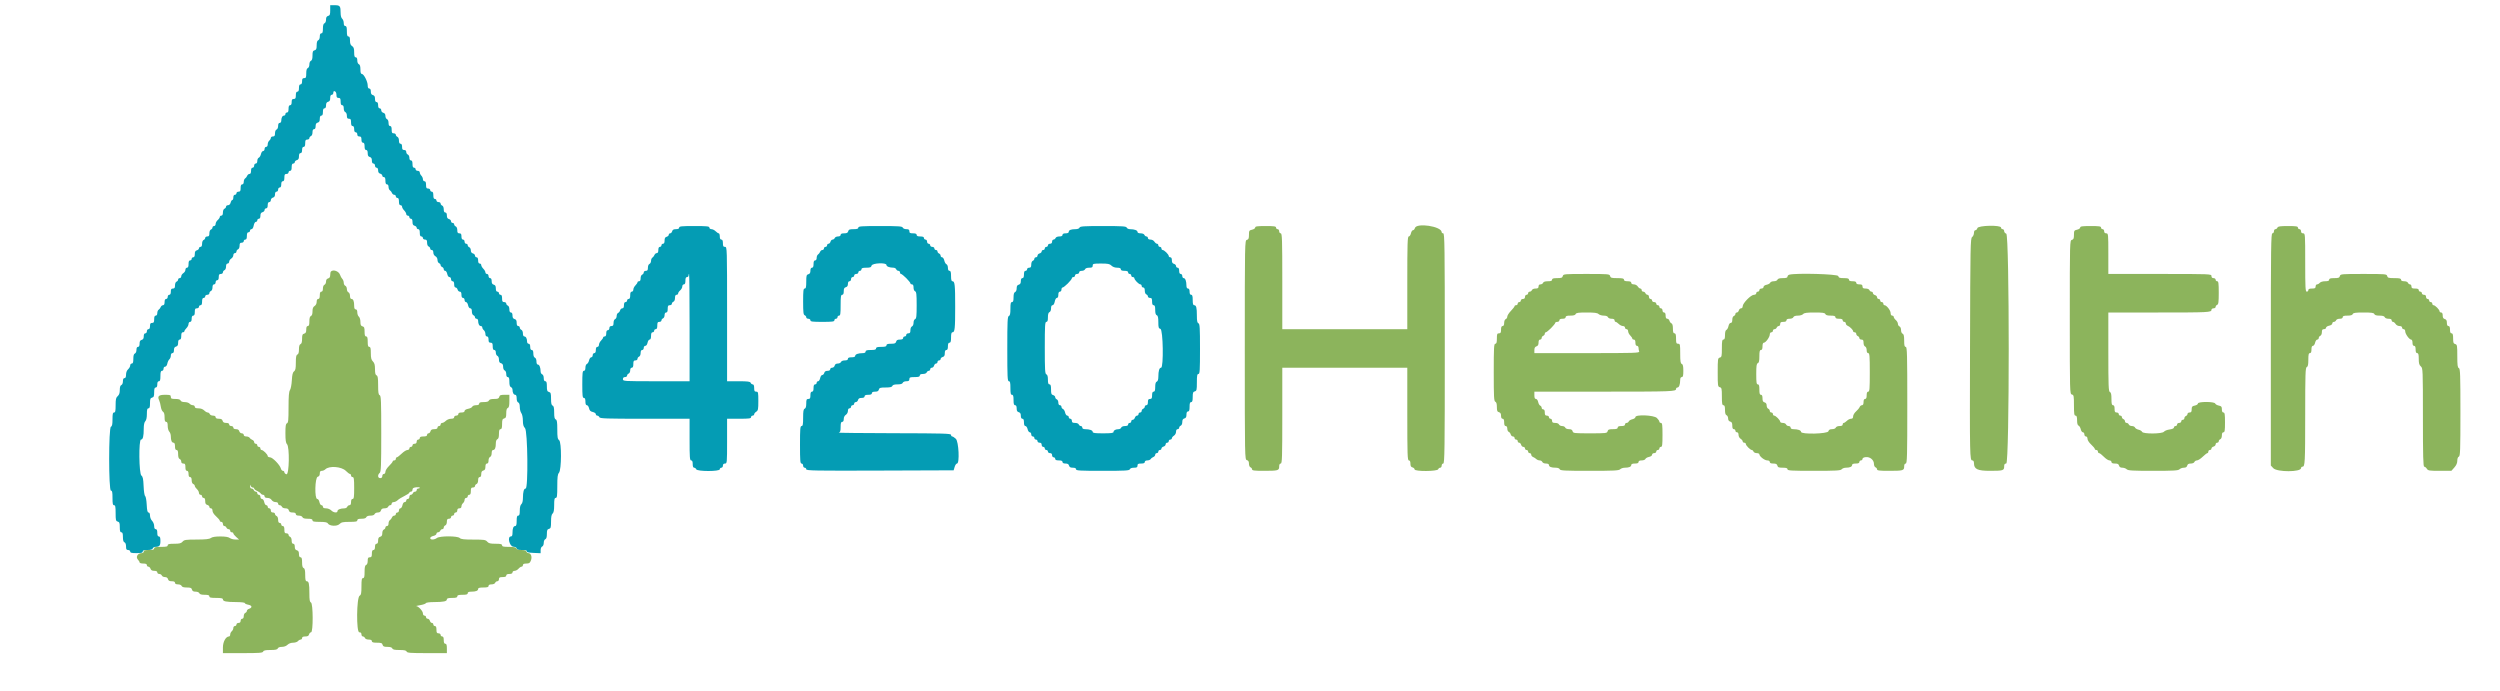 <svg id="svg" version="1.1" xmlns="http://www.w3.org/2000/svg" xmlns:xlink="http://www.w3.org/1999/xlink" width="400" height="110.497" viewBox="0, 0, 400,110.497"><g id="svgg"><path id="path0" d="M52.833 1.647 C 52.833 2.321,52.776 2.476,52.500 2.548 C 52.261 2.611,52.167 2.776,52.167 3.133 C 52.167 3.422,52.062 3.671,51.917 3.727 C 51.745 3.793,51.667 4.061,51.667 4.578 C 51.667 5.138,51.602 5.333,51.417 5.333 C 51.249 5.333,51.167 5.501,51.167 5.839 C 51.167 6.134,51.063 6.384,50.917 6.440 C 50.748 6.504,50.667 6.769,50.667 7.248 C 50.667 7.821,50.601 7.978,50.333 8.048 C 50.062 8.119,50.000 8.276,50.000 8.883 C 50.000 9.394,49.921 9.661,49.750 9.727 C 49.607 9.782,49.500 10.031,49.500 10.310 C 49.500 10.590,49.393 10.839,49.250 10.894 C 49.079 10.959,49.000 11.227,49.000 11.745 C 49.000 12.389,48.951 12.500,48.667 12.500 C 48.407 12.500,48.333 12.611,48.333 13.000 C 48.333 13.333,48.250 13.500,48.083 13.500 C 47.909 13.500,47.833 13.676,47.833 14.083 C 47.833 14.491,47.758 14.667,47.583 14.667 C 47.409 14.667,47.333 14.843,47.333 15.250 C 47.333 15.722,47.270 15.833,47.000 15.833 C 46.741 15.833,46.667 15.944,46.667 16.333 C 46.667 16.667,46.583 16.833,46.417 16.833 C 46.242 16.833,46.167 17.009,46.167 17.417 C 46.167 17.824,46.091 18.000,45.917 18.000 C 45.779 18.000,45.667 18.112,45.667 18.250 C 45.667 18.387,45.562 18.500,45.434 18.500 C 45.180 18.500,45.000 18.850,45.000 19.347 C 45.000 19.523,44.887 19.667,44.750 19.667 C 44.585 19.667,44.500 19.831,44.500 20.149 C 44.500 20.424,44.393 20.672,44.250 20.727 C 44.104 20.783,44.000 21.033,44.000 21.328 C 44.000 21.722,43.927 21.833,43.667 21.833 C 43.483 21.833,43.333 21.937,43.333 22.063 C 43.333 22.189,43.221 22.386,43.083 22.500 C 42.946 22.614,42.833 22.886,42.833 23.104 C 42.833 23.345,42.735 23.500,42.583 23.500 C 42.444 23.500,42.333 23.648,42.333 23.833 C 42.333 24.017,42.227 24.167,42.097 24.167 C 41.966 24.167,41.812 24.385,41.753 24.653 C 41.694 24.920,41.538 25.180,41.406 25.231 C 41.275 25.281,41.167 25.513,41.167 25.745 C 41.167 26.009,41.073 26.167,40.917 26.167 C 40.778 26.167,40.667 26.315,40.667 26.500 C 40.667 26.685,40.556 26.833,40.417 26.833 C 40.250 26.833,40.167 27.000,40.167 27.333 C 40.167 27.671,40.084 27.833,39.911 27.833 C 39.771 27.833,39.608 27.965,39.549 28.125 C 39.490 28.285,39.342 28.477,39.221 28.550 C 39.099 28.623,39.000 28.867,39.000 29.092 C 39.000 29.344,38.904 29.500,38.750 29.500 C 38.575 29.500,38.500 29.676,38.500 30.083 C 38.500 30.556,38.437 30.667,38.167 30.667 C 37.981 30.667,37.833 30.778,37.833 30.917 C 37.833 31.054,37.721 31.167,37.583 31.167 C 37.428 31.167,37.333 31.324,37.333 31.583 C 37.333 31.813,37.260 32.000,37.170 32.000 C 37.080 32.000,36.959 32.188,36.902 32.417 C 36.836 32.677,36.679 32.833,36.482 32.833 C 36.309 32.833,36.167 32.938,36.167 33.066 C 36.167 33.193,36.054 33.341,35.917 33.394 C 35.771 33.450,35.667 33.699,35.667 33.995 C 35.667 34.333,35.584 34.500,35.417 34.500 C 35.279 34.500,35.167 34.596,35.167 34.713 C 35.167 34.830,35.017 35.054,34.833 35.211 C 34.650 35.368,34.500 35.647,34.500 35.832 C 34.500 36.018,34.389 36.167,34.250 36.167 C 34.112 36.167,34.000 36.271,34.000 36.399 C 34.000 36.527,33.888 36.674,33.750 36.727 C 33.604 36.783,33.500 37.033,33.500 37.328 C 33.500 37.722,33.427 37.833,33.167 37.833 C 32.983 37.833,32.833 37.938,32.833 38.066 C 32.833 38.193,32.721 38.341,32.583 38.394 C 32.437 38.450,32.333 38.699,32.333 38.995 C 32.333 39.333,32.251 39.500,32.083 39.500 C 31.946 39.500,31.833 39.604,31.833 39.731 C 31.833 39.857,31.683 40.000,31.500 40.048 C 31.257 40.112,31.167 40.276,31.167 40.651 C 31.167 40.998,31.085 41.167,30.917 41.167 C 30.779 41.167,30.667 41.279,30.667 41.417 C 30.667 41.554,30.554 41.667,30.417 41.667 C 30.242 41.667,30.167 41.843,30.167 42.250 C 30.167 42.657,30.091 42.833,29.917 42.833 C 29.778 42.833,29.667 42.981,29.667 43.165 C 29.667 43.348,29.517 43.591,29.333 43.705 C 29.150 43.820,29.000 44.045,29.000 44.207 C 29.000 44.368,28.887 44.500,28.750 44.500 C 28.613 44.500,28.500 44.604,28.500 44.732 C 28.500 44.860,28.387 45.008,28.250 45.060 C 28.104 45.116,28.000 45.366,28.000 45.661 C 28.000 46.056,27.927 46.167,27.667 46.167 C 27.407 46.167,27.333 46.278,27.333 46.667 C 27.333 47.000,27.250 47.167,27.083 47.167 C 26.944 47.167,26.833 47.315,26.833 47.500 C 26.833 47.685,26.722 47.833,26.583 47.833 C 26.417 47.833,26.333 48.000,26.333 48.333 C 26.333 48.671,26.251 48.833,26.078 48.833 C 25.938 48.833,25.775 48.965,25.716 49.125 C 25.657 49.285,25.509 49.477,25.388 49.550 C 25.266 49.623,25.167 49.867,25.167 50.092 C 25.167 50.344,25.071 50.500,24.917 50.500 C 24.742 50.500,24.667 50.676,24.667 51.083 C 24.667 51.556,24.603 51.667,24.333 51.667 C 24.074 51.667,24.000 51.778,24.000 52.167 C 24.000 52.500,23.917 52.667,23.750 52.667 C 23.611 52.667,23.500 52.815,23.500 53.000 C 23.500 53.185,23.389 53.333,23.250 53.333 C 23.086 53.333,23.000 53.498,23.000 53.814 C 23.000 54.154,22.903 54.320,22.667 54.382 C 22.424 54.445,22.333 54.609,22.333 54.984 C 22.333 55.332,22.252 55.500,22.083 55.500 C 21.919 55.500,21.833 55.665,21.833 55.982 C 21.833 56.257,21.726 56.506,21.583 56.560 C 21.412 56.626,21.333 56.894,21.333 57.411 C 21.333 57.972,21.269 58.167,21.083 58.167 C 20.946 58.167,20.833 58.305,20.833 58.474 C 20.833 58.643,20.683 58.917,20.500 59.083 C 20.293 59.270,20.167 59.597,20.167 59.942 C 20.167 60.327,20.089 60.500,19.917 60.500 C 19.749 60.500,19.667 60.667,19.667 61.005 C 19.667 61.301,19.563 61.550,19.417 61.606 C 19.250 61.670,19.167 61.933,19.167 62.397 C 19.167 62.886,19.068 63.177,18.833 63.378 C 18.559 63.613,18.500 63.870,18.500 64.832 C 18.500 65.759,18.448 66.000,18.250 66.000 C 18.053 66.000,18.000 66.232,18.000 67.089 C 18.000 67.902,17.937 68.201,17.750 68.273 C 17.373 68.418,17.373 78.500,17.750 78.500 C 17.948 78.500,18.000 78.741,18.000 79.667 C 18.000 80.593,18.052 80.833,18.250 80.833 C 18.450 80.833,18.500 81.085,18.500 82.099 C 18.500 83.224,18.537 83.374,18.833 83.452 C 19.109 83.524,19.167 83.679,19.167 84.353 C 19.167 84.965,19.229 85.167,19.417 85.167 C 19.602 85.167,19.667 85.362,19.667 85.922 C 19.667 86.439,19.745 86.707,19.917 86.773 C 20.071 86.832,20.167 87.086,20.167 87.434 C 20.167 87.889,20.232 88.000,20.500 88.000 C 20.685 88.000,20.833 88.111,20.833 88.250 C 20.833 88.444,21.056 88.500,21.833 88.500 C 22.611 88.500,22.833 88.444,22.833 88.250 C 22.833 88.065,23.028 88.000,23.589 88.000 C 24.106 88.000,24.374 87.921,24.440 87.750 C 24.492 87.612,24.672 87.500,24.838 87.500 C 25.502 87.500,25.667 87.315,25.667 86.566 C 25.667 86.026,25.601 85.833,25.417 85.833 C 25.242 85.833,25.167 85.657,25.167 85.250 C 25.167 84.843,25.091 84.667,24.917 84.667 C 24.750 84.667,24.667 84.500,24.667 84.167 C 24.667 83.889,24.519 83.519,24.333 83.333 C 24.148 83.148,24.000 82.778,24.000 82.500 C 24.000 82.184,23.915 82.000,23.768 82.000 C 23.596 82.000,23.520 81.675,23.473 80.742 C 23.438 80.050,23.325 79.431,23.223 79.367 C 23.116 79.300,23.011 78.619,22.977 77.778 C 22.929 76.615,22.855 76.262,22.625 76.093 C 22.232 75.806,22.174 70.333,22.564 70.333 C 22.864 70.333,22.995 69.813,22.998 68.613 C 22.999 67.975,23.086 67.557,23.250 67.393 C 23.411 67.232,23.500 66.820,23.500 66.238 C 23.500 65.545,23.558 65.333,23.750 65.333 C 23.938 65.333,24.000 65.132,24.000 64.519 C 24.000 63.846,24.057 63.691,24.333 63.618 C 24.606 63.547,24.667 63.391,24.667 62.766 C 24.667 62.196,24.731 62.000,24.917 62.000 C 25.083 62.000,25.167 61.833,25.167 61.500 C 25.167 61.167,25.250 61.000,25.417 61.000 C 25.606 61.000,25.667 60.796,25.667 60.167 C 25.667 59.537,25.728 59.333,25.917 59.333 C 26.056 59.333,26.167 59.185,26.167 59.000 C 26.167 58.812,26.278 58.667,26.421 58.667 C 26.569 58.667,26.716 58.461,26.774 58.170 C 26.829 57.897,26.977 57.588,27.103 57.483 C 27.230 57.378,27.333 57.114,27.333 56.896 C 27.333 56.655,27.431 56.500,27.583 56.500 C 27.748 56.500,27.833 56.335,27.833 56.019 C 27.833 55.679,27.931 55.513,28.167 55.452 C 28.409 55.388,28.500 55.224,28.500 54.849 C 28.500 54.502,28.582 54.333,28.750 54.333 C 28.925 54.333,29.000 54.157,29.000 53.750 C 29.000 53.343,29.075 53.167,29.250 53.167 C 29.387 53.167,29.500 53.092,29.500 53.000 C 29.500 52.908,29.650 52.683,29.833 52.500 C 30.017 52.317,30.167 52.017,30.167 51.833 C 30.167 51.648,30.278 51.500,30.417 51.500 C 30.583 51.500,30.667 51.333,30.667 51.000 C 30.667 50.667,30.750 50.500,30.917 50.500 C 31.091 50.500,31.167 50.324,31.167 49.917 C 31.167 49.444,31.230 49.333,31.500 49.333 C 31.685 49.333,31.833 49.222,31.833 49.083 C 31.833 48.946,31.946 48.833,32.083 48.833 C 32.258 48.833,32.333 48.657,32.333 48.250 C 32.333 47.843,32.409 47.667,32.583 47.667 C 32.721 47.667,32.833 47.554,32.833 47.417 C 32.833 47.278,32.981 47.167,33.167 47.167 C 33.355 47.167,33.500 47.056,33.500 46.911 C 33.500 46.771,33.612 46.613,33.750 46.560 C 33.893 46.506,34.000 46.257,34.000 45.982 C 34.000 45.665,34.085 45.500,34.250 45.500 C 34.389 45.500,34.500 45.352,34.500 45.167 C 34.500 44.981,34.611 44.833,34.750 44.833 C 34.917 44.833,35.000 44.667,35.000 44.333 C 35.000 43.944,35.074 43.833,35.333 43.833 C 35.522 43.833,35.667 43.722,35.667 43.578 C 35.667 43.438,35.779 43.280,35.917 43.227 C 36.059 43.172,36.167 42.924,36.167 42.649 C 36.167 42.331,36.252 42.167,36.417 42.167 C 36.554 42.167,36.667 42.035,36.667 41.873 C 36.667 41.712,36.817 41.487,37.000 41.372 C 37.183 41.258,37.333 41.014,37.333 40.832 C 37.333 40.648,37.445 40.500,37.583 40.500 C 37.721 40.500,37.833 40.385,37.833 40.245 C 37.833 40.104,37.946 39.946,38.083 39.894 C 38.226 39.839,38.333 39.590,38.333 39.316 C 38.333 38.944,38.410 38.833,38.667 38.833 C 38.852 38.833,39.000 38.722,39.000 38.583 C 39.000 38.446,39.112 38.333,39.250 38.333 C 39.425 38.333,39.500 38.157,39.500 37.750 C 39.500 37.343,39.575 37.167,39.750 37.167 C 39.887 37.167,40.000 37.054,40.000 36.917 C 40.000 36.779,40.109 36.667,40.242 36.667 C 40.388 36.667,40.529 36.433,40.594 36.083 C 40.657 35.749,40.803 35.500,40.935 35.500 C 41.063 35.500,41.167 35.387,41.167 35.250 C 41.167 35.112,41.279 35.000,41.417 35.000 C 41.581 35.000,41.667 34.835,41.667 34.519 C 41.667 34.179,41.764 34.013,42.000 33.952 C 42.183 33.904,42.333 33.745,42.333 33.599 C 42.333 33.453,42.446 33.333,42.583 33.333 C 42.750 33.333,42.833 33.167,42.833 32.833 C 42.833 32.500,42.917 32.333,43.083 32.333 C 43.221 32.333,43.333 32.192,43.333 32.019 C 43.333 31.846,43.482 31.667,43.667 31.618 C 43.892 31.559,44.000 31.391,44.000 31.099 C 44.000 30.826,44.092 30.667,44.250 30.667 C 44.389 30.667,44.500 30.519,44.500 30.333 C 44.500 30.148,44.611 30.000,44.750 30.000 C 44.917 30.000,45.000 29.833,45.000 29.500 C 45.000 29.167,45.083 29.000,45.250 29.000 C 45.425 29.000,45.500 28.824,45.500 28.417 C 45.500 27.944,45.563 27.833,45.833 27.833 C 46.019 27.833,46.167 27.722,46.167 27.583 C 46.167 27.446,46.279 27.333,46.417 27.333 C 46.591 27.333,46.667 27.157,46.667 26.750 C 46.667 26.343,46.742 26.167,46.917 26.167 C 47.054 26.167,47.167 26.063,47.167 25.936 C 47.167 25.809,47.317 25.666,47.500 25.618 C 47.743 25.555,47.833 25.391,47.833 25.016 C 47.833 24.668,47.915 24.500,48.083 24.500 C 48.250 24.500,48.333 24.333,48.333 24.000 C 48.333 23.667,48.417 23.500,48.583 23.500 C 48.758 23.500,48.833 23.324,48.833 22.917 C 48.833 22.444,48.897 22.333,49.167 22.333 C 49.350 22.333,49.500 22.229,49.500 22.101 C 49.500 21.973,49.612 21.826,49.750 21.773 C 49.896 21.717,50.000 21.467,50.000 21.172 C 50.000 20.834,50.083 20.667,50.250 20.667 C 50.414 20.667,50.500 20.502,50.500 20.186 C 50.500 19.846,50.597 19.680,50.833 19.618 C 51.076 19.555,51.167 19.391,51.167 19.016 C 51.167 18.668,51.248 18.500,51.417 18.500 C 51.591 18.500,51.667 18.324,51.667 17.917 C 51.667 17.509,51.742 17.333,51.917 17.333 C 52.081 17.333,52.167 17.169,52.167 16.853 C 52.167 16.512,52.264 16.347,52.500 16.285 C 52.743 16.222,52.833 16.058,52.833 15.682 C 52.833 15.335,52.915 15.167,53.083 15.167 C 53.221 15.167,53.333 15.019,53.333 14.839 C 53.333 14.615,53.413 14.541,53.583 14.606 C 53.726 14.661,53.833 14.910,53.833 15.184 C 53.833 15.556,53.910 15.667,54.167 15.667 C 54.437 15.667,54.500 15.778,54.500 16.250 C 54.500 16.657,54.575 16.833,54.750 16.833 C 54.917 16.833,55.000 17.001,55.000 17.339 C 55.000 17.634,55.104 17.884,55.250 17.940 C 55.393 17.994,55.500 18.243,55.500 18.518 C 55.500 18.889,55.577 19.000,55.833 19.000 C 56.103 19.000,56.167 19.111,56.167 19.583 C 56.167 19.991,56.242 20.167,56.417 20.167 C 56.583 20.167,56.667 20.333,56.667 20.667 C 56.667 21.000,56.750 21.167,56.917 21.167 C 57.056 21.167,57.167 21.315,57.167 21.500 C 57.167 21.722,57.278 21.833,57.500 21.833 C 57.759 21.833,57.833 21.944,57.833 22.333 C 57.833 22.667,57.917 22.833,58.083 22.833 C 58.258 22.833,58.333 23.009,58.333 23.417 C 58.333 23.824,58.409 24.000,58.583 24.000 C 58.752 24.000,58.833 24.168,58.833 24.516 C 58.833 24.891,58.924 25.055,59.167 25.118 C 59.403 25.180,59.500 25.346,59.500 25.686 C 59.500 26.002,59.586 26.167,59.750 26.167 C 59.889 26.167,60.000 26.315,60.000 26.500 C 60.000 26.685,60.111 26.833,60.250 26.833 C 60.408 26.833,60.500 26.992,60.500 27.266 C 60.500 27.558,60.608 27.726,60.833 27.785 C 61.017 27.833,61.167 27.976,61.167 28.103 C 61.167 28.230,61.279 28.333,61.417 28.333 C 61.591 28.333,61.667 28.509,61.667 28.917 C 61.667 29.324,61.742 29.500,61.917 29.500 C 62.071 29.500,62.167 29.656,62.167 29.908 C 62.167 30.133,62.266 30.377,62.388 30.450 C 62.509 30.523,62.657 30.715,62.716 30.875 C 62.775 31.035,62.938 31.167,63.078 31.167 C 63.218 31.167,63.333 31.279,63.333 31.417 C 63.333 31.554,63.446 31.667,63.583 31.667 C 63.758 31.667,63.833 31.843,63.833 32.250 C 63.833 32.657,63.909 32.833,64.083 32.833 C 64.221 32.833,64.333 32.946,64.333 33.083 C 64.333 33.221,64.483 33.483,64.667 33.667 C 64.850 33.850,65.000 34.112,65.000 34.250 C 65.000 34.387,65.112 34.500,65.250 34.500 C 65.387 34.500,65.500 34.612,65.500 34.750 C 65.500 34.887,65.612 35.000,65.750 35.000 C 65.918 35.000,66.000 35.168,66.000 35.516 C 66.000 35.891,66.091 36.055,66.333 36.118 C 66.517 36.166,66.667 36.309,66.667 36.436 C 66.667 36.563,66.779 36.667,66.917 36.667 C 67.091 36.667,67.167 36.843,67.167 37.250 C 67.167 37.657,67.242 37.833,67.417 37.833 C 67.554 37.833,67.667 37.946,67.667 38.083 C 67.667 38.222,67.815 38.333,68.000 38.333 C 68.260 38.333,68.333 38.444,68.333 38.839 C 68.333 39.134,68.437 39.384,68.583 39.440 C 68.721 39.492,68.833 39.640,68.833 39.768 C 68.833 39.896,68.946 40.000,69.083 40.000 C 69.238 40.000,69.333 40.157,69.333 40.411 C 69.333 40.651,69.472 40.896,69.667 41.000 C 69.863 41.105,70.000 41.349,70.000 41.594 C 70.000 41.823,70.112 42.054,70.250 42.106 C 70.387 42.159,70.500 42.299,70.500 42.417 C 70.500 42.535,70.612 42.674,70.750 42.727 C 70.887 42.780,71.000 42.938,71.000 43.078 C 71.000 43.218,71.103 43.333,71.229 43.333 C 71.355 43.333,71.503 43.558,71.558 43.833 C 71.617 44.127,71.763 44.333,71.912 44.333 C 72.056 44.333,72.167 44.479,72.167 44.667 C 72.167 44.852,72.278 45.000,72.417 45.000 C 72.583 45.000,72.667 45.167,72.667 45.500 C 72.667 45.815,72.752 46.000,72.897 46.000 C 73.024 46.000,73.167 46.150,73.215 46.333 C 73.263 46.517,73.422 46.667,73.568 46.667 C 73.752 46.667,73.833 46.820,73.833 47.167 C 73.833 47.500,73.917 47.667,74.083 47.667 C 74.222 47.667,74.333 47.815,74.333 48.000 C 74.333 48.183,74.436 48.333,74.563 48.333 C 74.689 48.333,74.837 48.558,74.892 48.833 C 74.950 49.127,75.097 49.333,75.246 49.333 C 75.418 49.333,75.500 49.497,75.500 49.839 C 75.500 50.134,75.604 50.384,75.750 50.440 C 75.887 50.492,76.000 50.640,76.000 50.768 C 76.000 50.896,76.112 51.000,76.250 51.000 C 76.387 51.000,76.500 51.144,76.500 51.320 C 76.500 51.816,76.680 52.167,76.934 52.167 C 77.062 52.167,77.167 52.270,77.167 52.396 C 77.167 52.523,77.279 52.719,77.417 52.833 C 77.554 52.947,77.667 53.219,77.667 53.437 C 77.667 53.678,77.765 53.833,77.917 53.833 C 78.083 53.833,78.167 54.000,78.167 54.333 C 78.167 54.722,78.241 54.833,78.500 54.833 C 78.770 54.833,78.833 54.944,78.833 55.417 C 78.833 55.824,78.909 56.000,79.083 56.000 C 79.240 56.000,79.333 56.158,79.333 56.422 C 79.333 56.654,79.446 56.887,79.583 56.940 C 79.728 56.995,79.833 57.245,79.833 57.533 C 79.833 57.891,79.927 58.056,80.167 58.118 C 80.404 58.180,80.500 58.346,80.500 58.691 C 80.500 58.969,80.607 59.218,80.750 59.273 C 80.893 59.328,81.000 59.576,81.000 59.851 C 81.000 60.169,81.085 60.333,81.250 60.333 C 81.435 60.333,81.500 60.528,81.500 61.089 C 81.500 61.606,81.579 61.874,81.750 61.940 C 81.888 61.992,82.000 62.172,82.000 62.338 C 82.000 62.818,82.183 63.167,82.434 63.167 C 82.587 63.167,82.667 63.360,82.667 63.732 C 82.667 64.081,82.762 64.334,82.917 64.394 C 83.079 64.456,83.167 64.714,83.167 65.130 C 83.167 65.482,83.277 65.915,83.411 66.093 C 83.552 66.279,83.658 66.788,83.661 67.292 C 83.665 67.940,83.753 68.253,84.000 68.500 C 84.433 68.933,84.531 78.167,84.103 78.167 C 83.818 78.167,83.672 78.679,83.669 79.688 C 83.668 80.168,83.572 80.538,83.417 80.667 C 83.257 80.799,83.167 81.168,83.167 81.687 C 83.167 82.299,83.105 82.500,82.917 82.500 C 82.728 82.500,82.667 82.704,82.667 83.333 C 82.667 83.935,82.602 84.167,82.434 84.167 C 82.144 84.167,82.000 84.529,82.000 85.264 C 82.000 85.668,81.925 85.833,81.741 85.833 C 81.137 85.833,81.507 87.409,82.125 87.469 C 82.461 87.501,82.667 87.612,82.667 87.761 C 82.667 87.937,82.887 88.000,83.500 88.000 C 84.078 88.000,84.321 88.064,84.292 88.208 C 84.262 88.355,84.584 88.431,85.375 88.466 L 86.500 88.515 86.500 88.025 C 86.500 87.744,86.606 87.495,86.750 87.440 C 86.893 87.385,87.000 87.136,87.000 86.856 C 87.000 86.577,87.107 86.328,87.250 86.273 C 87.420 86.208,87.500 85.942,87.500 85.441 C 87.500 84.846,87.563 84.689,87.833 84.618 C 88.123 84.543,88.167 84.391,88.167 83.453 C 88.167 82.697,88.242 82.312,88.417 82.167 C 88.595 82.019,88.667 81.628,88.667 80.813 C 88.667 79.905,88.719 79.667,88.917 79.667 C 89.124 79.667,89.167 79.349,89.167 77.805 C 89.167 76.333,89.222 75.881,89.433 75.649 C 89.850 75.188,89.872 70.733,89.458 70.428 C 89.218 70.251,89.167 69.949,89.167 68.708 C 89.167 67.523,89.113 67.182,88.917 67.106 C 88.732 67.036,88.667 66.744,88.667 66.000 C 88.667 65.256,88.601 64.964,88.417 64.894 C 88.233 64.823,88.167 64.533,88.167 63.800 C 88.167 62.942,88.120 62.790,87.833 62.715 C 87.557 62.643,87.500 62.488,87.500 61.814 C 87.500 61.202,87.438 61.000,87.250 61.000 C 87.083 61.000,87.000 60.833,87.000 60.495 C 87.000 60.199,86.896 59.950,86.750 59.894 C 86.612 59.841,86.499 59.637,86.498 59.441 C 86.494 58.821,86.303 58.333,86.064 58.333 C 85.918 58.333,85.833 58.147,85.833 57.828 C 85.833 57.533,85.729 57.283,85.583 57.227 C 85.429 57.168,85.333 56.914,85.333 56.566 C 85.333 56.174,85.256 56.000,85.083 56.000 C 84.917 56.000,84.833 55.833,84.833 55.500 C 84.833 55.167,84.750 55.000,84.583 55.000 C 84.446 55.000,84.333 54.856,84.333 54.680 C 84.333 54.184,84.154 53.833,83.899 53.833 C 83.754 53.833,83.667 53.652,83.667 53.351 C 83.667 53.076,83.559 52.828,83.417 52.773 C 83.279 52.720,83.167 52.562,83.167 52.422 C 83.167 52.282,83.054 52.167,82.917 52.167 C 82.748 52.167,82.667 51.998,82.667 51.651 C 82.667 51.276,82.576 51.112,82.333 51.048 C 82.097 50.987,82.000 50.821,82.000 50.481 C 82.000 50.165,81.914 50.000,81.750 50.000 C 81.583 50.000,81.500 49.833,81.500 49.495 C 81.500 49.199,81.396 48.950,81.250 48.894 C 81.112 48.841,81.000 48.693,81.000 48.566 C 81.000 48.438,80.850 48.333,80.667 48.333 C 80.397 48.333,80.333 48.222,80.333 47.750 C 80.333 47.343,80.258 47.167,80.083 47.167 C 79.946 47.167,79.833 47.054,79.833 46.917 C 79.833 46.779,79.721 46.667,79.583 46.667 C 79.415 46.667,79.333 46.498,79.333 46.151 C 79.333 45.776,79.243 45.612,79.000 45.548 C 78.764 45.487,78.667 45.321,78.667 44.981 C 78.667 44.665,78.581 44.500,78.417 44.500 C 78.278 44.500,78.167 44.352,78.167 44.167 C 78.167 43.981,78.056 43.833,77.917 43.833 C 77.779 43.833,77.667 43.721,77.667 43.583 C 77.667 43.446,77.517 43.183,77.333 43.000 C 77.150 42.817,77.000 42.554,77.000 42.417 C 77.000 42.279,76.887 42.167,76.750 42.167 C 76.583 42.167,76.500 42.000,76.500 41.667 C 76.500 41.333,76.417 41.167,76.250 41.167 C 76.112 41.167,76.000 41.047,76.000 40.901 C 76.000 40.755,75.850 40.596,75.667 40.548 C 75.449 40.491,75.333 40.321,75.333 40.059 C 75.333 39.837,75.221 39.613,75.083 39.560 C 74.946 39.508,74.833 39.360,74.833 39.232 C 74.833 39.104,74.721 39.000,74.583 39.000 C 74.444 39.000,74.333 38.852,74.333 38.667 C 74.333 38.481,74.222 38.333,74.083 38.333 C 73.917 38.333,73.833 38.167,73.833 37.833 C 73.833 37.444,73.759 37.333,73.500 37.333 C 73.240 37.333,73.167 37.222,73.167 36.828 C 73.167 36.533,73.063 36.283,72.917 36.227 C 72.779 36.174,72.667 36.027,72.667 35.899 C 72.667 35.771,72.554 35.667,72.417 35.667 C 72.279 35.667,72.167 35.547,72.167 35.401 C 72.167 35.255,72.017 35.096,71.833 35.048 C 71.597 34.987,71.500 34.821,71.500 34.481 C 71.500 34.165,71.414 34.000,71.250 34.000 C 71.083 34.000,71.000 33.833,71.000 33.495 C 71.000 33.199,70.896 32.950,70.750 32.894 C 70.612 32.841,70.500 32.693,70.500 32.566 C 70.500 32.438,70.350 32.333,70.167 32.333 C 69.981 32.333,69.833 32.222,69.833 32.083 C 69.833 31.946,69.721 31.833,69.583 31.833 C 69.409 31.833,69.333 31.657,69.333 31.250 C 69.333 30.843,69.258 30.667,69.083 30.667 C 68.946 30.667,68.833 30.554,68.833 30.417 C 68.833 30.278,68.685 30.167,68.500 30.167 C 68.230 30.167,68.167 30.056,68.167 29.583 C 68.167 29.176,68.091 29.000,67.917 29.000 C 67.779 29.000,67.667 28.855,67.667 28.679 C 67.667 28.502,67.554 28.245,67.417 28.107 C 67.279 27.970,67.167 27.739,67.167 27.595 C 67.167 27.444,67.025 27.333,66.833 27.333 C 66.648 27.333,66.500 27.222,66.500 27.083 C 66.500 26.946,66.387 26.833,66.250 26.833 C 66.075 26.833,66.000 26.657,66.000 26.250 C 66.000 25.843,65.925 25.667,65.750 25.667 C 65.594 25.667,65.500 25.509,65.500 25.245 C 65.500 25.013,65.387 24.780,65.250 24.727 C 65.112 24.674,65.000 24.489,65.000 24.316 C 65.000 24.111,64.883 24.000,64.667 24.000 C 64.407 24.000,64.333 23.889,64.333 23.500 C 64.333 23.167,64.250 23.000,64.083 23.000 C 63.916 23.000,63.833 22.833,63.833 22.495 C 63.833 22.199,63.729 21.950,63.583 21.894 C 63.446 21.841,63.333 21.693,63.333 21.566 C 63.333 21.438,63.183 21.333,63.000 21.333 C 62.730 21.333,62.667 21.222,62.667 20.750 C 62.667 20.343,62.591 20.167,62.417 20.167 C 62.249 20.167,62.167 19.999,62.167 19.661 C 62.167 19.366,62.063 19.116,61.917 19.060 C 61.779 19.008,61.667 18.778,61.667 18.550 C 61.667 18.276,61.554 18.106,61.333 18.048 C 61.149 18.000,61.000 17.821,61.000 17.647 C 61.000 17.475,60.887 17.333,60.750 17.333 C 60.583 17.333,60.500 17.167,60.500 16.833 C 60.500 16.500,60.417 16.333,60.250 16.333 C 60.082 16.333,60.000 16.165,60.000 15.818 C 60.000 15.442,59.909 15.278,59.667 15.215 C 59.431 15.153,59.333 14.988,59.333 14.647 C 59.333 14.331,59.248 14.167,59.083 14.167 C 58.917 14.167,58.833 14.001,58.833 13.672 C 58.833 13.055,58.213 11.833,57.900 11.833 C 57.735 11.833,57.667 11.617,57.667 11.101 C 57.667 10.604,57.586 10.338,57.417 10.273 C 57.271 10.217,57.167 9.967,57.167 9.672 C 57.167 9.334,57.084 9.167,56.917 9.167 C 56.729 9.167,56.667 8.967,56.667 8.373 C 56.667 7.761,56.591 7.533,56.333 7.372 C 56.090 7.220,56.000 6.983,56.000 6.499 C 56.000 6.018,55.930 5.833,55.750 5.833 C 55.561 5.833,55.500 5.630,55.500 5.000 C 55.500 4.370,55.439 4.167,55.250 4.167 C 55.086 4.167,55.000 4.002,55.000 3.687 C 55.000 3.423,54.887 3.114,54.750 3.000 C 54.599 2.874,54.500 2.510,54.500 2.077 C 54.500 0.970,54.397 0.833,53.566 0.833 L 52.833 0.833 52.833 1.647 M108.667 36.417 C 108.667 36.585,108.498 36.667,108.151 36.667 C 107.776 36.667,107.612 36.757,107.548 37.000 C 107.500 37.183,107.357 37.333,107.231 37.333 C 107.104 37.333,107.000 37.437,107.000 37.564 C 107.000 37.691,106.850 37.834,106.667 37.882 C 106.424 37.945,106.333 38.109,106.333 38.484 C 106.333 38.832,106.252 39.000,106.083 39.000 C 105.946 39.000,105.833 39.112,105.833 39.250 C 105.833 39.387,105.721 39.500,105.583 39.500 C 105.417 39.500,105.333 39.667,105.333 40.000 C 105.333 40.338,105.251 40.500,105.078 40.500 C 104.938 40.500,104.775 40.631,104.716 40.792 C 104.657 40.952,104.509 41.143,104.388 41.217 C 104.266 41.290,104.167 41.526,104.167 41.740 C 104.167 41.955,104.054 42.174,103.917 42.227 C 103.771 42.283,103.667 42.533,103.667 42.828 C 103.667 43.222,103.593 43.333,103.333 43.333 C 103.145 43.333,103.000 43.444,103.000 43.589 C 103.000 43.729,102.888 43.887,102.750 43.940 C 102.607 43.994,102.500 44.243,102.500 44.518 C 102.500 44.835,102.415 45.000,102.250 45.000 C 102.112 45.000,102.000 45.075,102.000 45.167 C 102.000 45.258,101.850 45.483,101.667 45.667 C 101.483 45.850,101.333 46.150,101.333 46.333 C 101.333 46.519,101.222 46.667,101.083 46.667 C 100.909 46.667,100.833 46.843,100.833 47.250 C 100.833 47.657,100.758 47.833,100.583 47.833 C 100.446 47.833,100.333 47.946,100.333 48.083 C 100.333 48.221,100.221 48.333,100.083 48.333 C 99.917 48.333,99.833 48.500,99.833 48.833 C 99.833 49.180,99.752 49.333,99.568 49.333 C 99.422 49.333,99.264 49.478,99.218 49.655 C 99.172 49.832,99.029 50.017,98.900 50.067 C 98.772 50.116,98.667 50.338,98.667 50.560 C 98.667 50.783,98.554 51.008,98.417 51.060 C 98.271 51.116,98.167 51.366,98.167 51.661 C 98.167 52.056,98.093 52.167,97.833 52.167 C 97.611 52.167,97.500 52.278,97.500 52.500 C 97.500 52.685,97.389 52.833,97.250 52.833 C 97.083 52.833,97.000 53.000,97.000 53.333 C 97.000 53.667,96.917 53.833,96.750 53.833 C 96.612 53.833,96.500 53.908,96.500 54.000 C 96.500 54.092,96.350 54.317,96.167 54.500 C 95.983 54.683,95.833 54.983,95.833 55.167 C 95.833 55.352,95.722 55.500,95.583 55.500 C 95.417 55.500,95.333 55.667,95.333 56.000 C 95.333 56.333,95.250 56.500,95.083 56.500 C 94.944 56.500,94.833 56.648,94.833 56.833 C 94.833 57.017,94.727 57.167,94.597 57.167 C 94.466 57.167,94.312 57.385,94.253 57.653 C 94.194 57.920,94.038 58.180,93.906 58.231 C 93.771 58.283,93.667 58.542,93.667 58.828 C 93.667 59.166,93.584 59.333,93.417 59.333 C 93.207 59.333,93.167 59.685,93.167 61.500 C 93.167 63.315,93.207 63.667,93.417 63.667 C 93.591 63.667,93.667 63.843,93.667 64.250 C 93.667 64.643,93.744 64.833,93.903 64.833 C 94.034 64.833,94.189 65.053,94.248 65.322 C 94.328 65.690,94.477 65.838,94.844 65.919 C 95.113 65.978,95.333 66.133,95.333 66.263 C 95.333 66.393,95.438 66.500,95.566 66.500 C 95.693 66.500,95.841 66.612,95.894 66.750 C 95.977 66.967,96.940 67.000,103.161 67.000 L 110.333 67.000 110.333 70.333 C 110.333 73.185,110.369 73.667,110.583 73.667 C 110.758 73.667,110.833 73.843,110.833 74.250 C 110.833 74.637,110.911 74.833,111.066 74.833 C 111.193 74.833,111.341 74.946,111.394 75.083 C 111.536 75.454,115.167 75.454,115.167 75.083 C 115.167 74.946,115.279 74.833,115.417 74.833 C 115.556 74.833,115.667 74.685,115.667 74.500 C 115.667 74.278,115.778 74.167,116.000 74.167 C 116.323 74.167,116.333 74.056,116.333 70.583 L 116.333 67.000 118.250 67.000 C 119.843 67.000,120.167 66.958,120.167 66.750 C 120.167 66.612,120.279 66.500,120.417 66.500 C 120.554 66.500,120.667 66.406,120.667 66.290 C 120.667 66.175,120.817 65.987,121.000 65.872 C 121.293 65.689,121.333 65.483,121.333 64.165 C 121.333 62.778,121.309 62.667,121.000 62.667 C 120.730 62.667,120.667 62.556,120.667 62.083 C 120.667 61.696,120.589 61.500,120.434 61.500 C 120.307 61.500,120.159 61.387,120.106 61.250 C 120.029 61.049,119.652 61.000,118.172 61.000 L 116.333 61.000 116.333 50.250 C 116.333 39.611,116.330 39.500,116.000 39.500 C 115.730 39.500,115.667 39.389,115.667 38.917 C 115.667 38.509,115.591 38.333,115.417 38.333 C 115.250 38.333,115.167 38.167,115.167 37.833 C 115.167 37.558,115.092 37.333,115.000 37.333 C 114.908 37.333,114.683 37.183,114.500 37.000 C 114.317 36.817,114.017 36.667,113.833 36.667 C 113.648 36.667,113.500 36.556,113.500 36.417 C 113.500 36.206,113.120 36.167,111.083 36.167 C 109.046 36.167,108.667 36.206,108.667 36.417 M137.333 36.417 C 137.333 36.603,137.137 36.667,136.568 36.667 C 135.942 36.667,135.786 36.728,135.715 37.000 C 135.649 37.250,135.488 37.333,135.064 37.333 C 134.674 37.333,134.500 37.410,134.500 37.583 C 134.500 37.740,134.342 37.833,134.078 37.833 C 133.846 37.833,133.613 37.946,133.560 38.083 C 133.508 38.221,133.353 38.333,133.217 38.333 C 133.080 38.333,132.930 38.483,132.882 38.667 C 132.834 38.850,132.691 39.000,132.564 39.000 C 132.437 39.000,132.333 39.112,132.333 39.250 C 132.333 39.387,132.221 39.500,132.083 39.500 C 131.946 39.500,131.833 39.612,131.833 39.750 C 131.833 39.887,131.718 40.000,131.578 40.000 C 131.438 40.000,131.275 40.131,131.216 40.292 C 131.157 40.452,131.009 40.643,130.888 40.717 C 130.766 40.790,130.667 41.034,130.667 41.258 C 130.667 41.510,130.571 41.667,130.417 41.667 C 130.242 41.667,130.167 41.843,130.167 42.250 C 130.167 42.657,130.091 42.833,129.917 42.833 C 129.752 42.833,129.667 42.998,129.667 43.314 C 129.667 43.654,129.569 43.820,129.333 43.882 C 129.043 43.958,129.000 44.109,129.000 45.068 C 129.000 45.933,128.947 46.167,128.750 46.167 C 128.541 46.167,128.500 46.510,128.500 48.255 C 128.500 49.958,128.546 50.362,128.750 50.440 C 128.887 50.492,129.000 50.640,129.000 50.768 C 129.000 50.896,129.150 51.000,129.333 51.000 C 129.519 51.000,129.667 51.111,129.667 51.250 C 129.667 51.458,129.991 51.500,131.583 51.500 C 133.176 51.500,133.500 51.458,133.500 51.250 C 133.500 51.112,133.612 51.000,133.750 51.000 C 133.887 51.000,134.000 50.887,134.000 50.750 C 134.000 50.612,134.112 50.500,134.250 50.500 C 134.456 50.500,134.500 50.204,134.500 48.833 C 134.500 47.463,134.544 47.167,134.750 47.167 C 134.923 47.167,135.000 46.993,135.000 46.603 C 135.000 46.179,135.083 46.017,135.333 45.952 C 135.559 45.893,135.667 45.724,135.667 45.432 C 135.667 45.159,135.759 45.000,135.917 45.000 C 136.056 45.000,136.167 44.852,136.167 44.667 C 136.167 44.481,136.278 44.333,136.417 44.333 C 136.554 44.333,136.667 44.221,136.667 44.083 C 136.667 43.944,136.815 43.833,137.000 43.833 C 137.185 43.833,137.333 43.722,137.333 43.583 C 137.333 43.446,137.446 43.333,137.583 43.333 C 137.721 43.333,137.833 43.221,137.833 43.083 C 137.833 42.897,138.030 42.833,138.599 42.833 C 139.224 42.833,139.380 42.772,139.452 42.500 C 139.562 42.079,141.833 41.981,141.833 42.397 C 141.833 42.636,142.321 42.827,142.941 42.831 C 143.137 42.832,143.341 42.946,143.394 43.083 C 143.446 43.221,143.604 43.333,143.745 43.333 C 143.885 43.333,144.000 43.446,144.000 43.583 C 144.000 43.721,144.075 43.833,144.167 43.833 C 144.258 43.833,144.633 44.133,145.000 44.500 C 145.367 44.867,145.667 45.242,145.667 45.333 C 145.667 45.425,145.779 45.500,145.917 45.500 C 146.084 45.500,146.167 45.667,146.167 46.005 C 146.167 46.301,146.271 46.550,146.417 46.606 C 146.621 46.685,146.667 47.093,146.667 48.833 C 146.667 50.574,146.621 50.982,146.417 51.060 C 146.273 51.115,146.167 51.364,146.167 51.644 C 146.167 51.923,146.060 52.172,145.917 52.227 C 145.771 52.283,145.667 52.533,145.667 52.828 C 145.667 53.222,145.593 53.333,145.333 53.333 C 145.148 53.333,145.000 53.444,145.000 53.583 C 145.000 53.721,144.887 53.833,144.750 53.833 C 144.612 53.833,144.500 53.946,144.500 54.083 C 144.500 54.252,144.332 54.333,143.984 54.333 C 143.609 54.333,143.445 54.424,143.382 54.667 C 143.311 54.936,143.154 55.000,142.564 55.000 C 142.026 55.000,141.833 55.066,141.833 55.250 C 141.833 55.439,141.630 55.500,141.000 55.500 C 140.370 55.500,140.167 55.561,140.167 55.750 C 140.167 55.939,139.963 56.000,139.333 56.000 C 138.704 56.000,138.500 56.061,138.500 56.250 C 138.500 56.411,138.337 56.501,138.042 56.502 C 137.328 56.506,136.833 56.683,136.833 56.936 C 136.833 57.088,136.636 57.167,136.250 57.167 C 135.843 57.167,135.667 57.242,135.667 57.417 C 135.667 57.584,135.499 57.667,135.161 57.667 C 134.866 57.667,134.616 57.771,134.560 57.917 C 134.508 58.054,134.278 58.167,134.050 58.167 C 133.776 58.167,133.606 58.279,133.548 58.500 C 133.500 58.684,133.321 58.833,133.147 58.833 C 132.975 58.833,132.833 58.946,132.833 59.083 C 132.833 59.241,132.674 59.333,132.401 59.333 C 132.109 59.333,131.941 59.441,131.882 59.667 C 131.834 59.850,131.689 60.000,131.560 60.000 C 131.431 60.000,131.280 60.225,131.225 60.500 C 131.170 60.775,131.022 61.000,130.896 61.000 C 130.770 61.000,130.667 61.112,130.667 61.250 C 130.667 61.387,130.554 61.500,130.417 61.500 C 130.242 61.500,130.167 61.676,130.167 62.083 C 130.167 62.491,130.091 62.667,129.917 62.667 C 129.742 62.667,129.667 62.843,129.667 63.250 C 129.667 63.722,129.603 63.833,129.333 63.833 C 129.051 63.833,129.000 63.944,129.000 64.566 C 129.000 65.063,128.920 65.328,128.750 65.394 C 128.556 65.468,128.500 65.792,128.500 66.828 C 128.500 67.907,128.451 68.167,128.250 68.167 C 128.037 68.167,128.000 68.611,128.000 71.167 C 128.000 73.722,128.037 74.167,128.250 74.167 C 128.389 74.167,128.500 74.315,128.500 74.500 C 128.500 74.685,128.611 74.833,128.750 74.833 C 128.887 74.833,129.000 74.946,129.000 75.084 C 129.000 75.306,130.379 75.331,140.792 75.293 L 152.583 75.250 152.743 74.708 C 152.831 74.410,152.999 74.167,153.118 74.167 C 153.565 74.167,153.400 70.652,152.932 70.208 C 152.714 70.002,152.453 69.833,152.352 69.833 C 152.250 69.833,152.167 69.721,152.167 69.583 C 152.167 69.364,151.033 69.331,143.042 69.314 C 138.023 69.303,134.048 69.260,134.208 69.218 C 134.436 69.159,134.500 68.963,134.500 68.321 C 134.500 67.702,134.562 67.500,134.750 67.500 C 134.912 67.500,135.000 67.338,135.000 67.040 C 135.000 66.761,135.131 66.498,135.333 66.372 C 135.522 66.254,135.667 65.983,135.667 65.749 C 135.667 65.491,135.761 65.333,135.917 65.333 C 136.054 65.333,136.167 65.221,136.167 65.083 C 136.167 64.946,136.279 64.833,136.417 64.833 C 136.554 64.833,136.667 64.721,136.667 64.583 C 136.667 64.446,136.786 64.333,136.932 64.333 C 137.078 64.333,137.237 64.183,137.285 64.000 C 137.347 63.764,137.512 63.667,137.853 63.667 C 138.169 63.667,138.333 63.581,138.333 63.417 C 138.333 63.242,138.509 63.167,138.917 63.167 C 139.324 63.167,139.500 63.091,139.500 62.917 C 139.500 62.748,139.668 62.667,140.016 62.667 C 140.391 62.667,140.555 62.576,140.618 62.333 C 140.693 62.047,140.846 62.000,141.691 62.000 C 142.414 62.000,142.703 61.933,142.773 61.750 C 142.838 61.580,143.105 61.500,143.606 61.500 C 144.108 61.500,144.374 61.420,144.440 61.250 C 144.494 61.107,144.743 61.000,145.018 61.000 C 145.389 61.000,145.500 60.923,145.500 60.667 C 145.500 60.378,145.611 60.333,146.333 60.333 C 146.963 60.333,147.167 60.272,147.167 60.083 C 147.167 59.916,147.334 59.833,147.672 59.833 C 147.967 59.833,148.217 59.729,148.273 59.583 C 148.326 59.446,148.473 59.333,148.601 59.333 C 148.729 59.333,148.833 59.221,148.833 59.083 C 148.833 58.946,148.953 58.833,149.099 58.833 C 149.245 58.833,149.404 58.683,149.452 58.500 C 149.500 58.317,149.643 58.167,149.769 58.167 C 149.896 58.167,150.000 58.054,150.000 57.917 C 150.000 57.779,150.112 57.667,150.250 57.667 C 150.387 57.667,150.500 57.563,150.500 57.436 C 150.500 57.309,150.650 57.166,150.833 57.118 C 151.076 57.055,151.167 56.891,151.167 56.516 C 151.167 56.168,151.248 56.000,151.417 56.000 C 151.591 56.000,151.667 55.824,151.667 55.417 C 151.667 55.009,151.742 54.833,151.917 54.833 C 152.106 54.833,152.167 54.630,152.167 54.000 C 152.167 53.402,152.232 53.167,152.397 53.167 C 152.769 53.167,152.829 52.603,152.829 49.083 C 152.829 45.564,152.769 45.000,152.397 45.000 C 152.232 45.000,152.167 44.765,152.167 44.167 C 152.167 43.537,152.106 43.333,151.917 43.333 C 151.752 43.333,151.667 43.169,151.667 42.851 C 151.667 42.586,151.561 42.329,151.432 42.279 C 151.304 42.230,151.148 41.959,151.086 41.678 C 151.024 41.397,150.867 41.167,150.737 41.167 C 150.607 41.167,150.500 41.052,150.500 40.911 C 150.500 40.771,150.387 40.613,150.250 40.560 C 150.112 40.508,150.000 40.360,150.000 40.232 C 150.000 40.104,149.887 40.000,149.750 40.000 C 149.612 40.000,149.500 39.887,149.500 39.750 C 149.500 39.611,149.352 39.500,149.167 39.500 C 148.981 39.500,148.833 39.389,148.833 39.250 C 148.833 39.112,148.721 39.000,148.583 39.000 C 148.444 39.000,148.333 38.852,148.333 38.667 C 148.333 38.481,148.222 38.333,148.083 38.333 C 147.946 38.333,147.833 38.221,147.833 38.083 C 147.833 37.909,147.657 37.833,147.250 37.833 C 146.843 37.833,146.667 37.758,146.667 37.583 C 146.667 37.409,146.491 37.333,146.083 37.333 C 145.611 37.333,145.500 37.270,145.500 37.000 C 145.500 36.743,145.389 36.667,145.018 36.667 C 144.743 36.667,144.494 36.559,144.440 36.417 C 144.359 36.205,143.801 36.167,140.839 36.167 C 137.834 36.167,137.333 36.202,137.333 36.417 M172.727 36.417 C 172.668 36.569,172.416 36.667,172.079 36.667 C 171.362 36.667,171.000 36.812,171.000 37.101 C 171.000 37.248,170.816 37.333,170.500 37.333 C 170.167 37.333,170.000 37.417,170.000 37.583 C 170.000 37.751,169.833 37.833,169.495 37.833 C 169.199 37.833,168.950 37.937,168.894 38.083 C 168.841 38.221,168.693 38.333,168.566 38.333 C 168.438 38.333,168.333 38.483,168.333 38.667 C 168.333 38.889,168.222 39.000,168.000 39.000 C 167.815 39.000,167.667 39.111,167.667 39.250 C 167.667 39.387,167.554 39.500,167.417 39.500 C 167.279 39.500,167.167 39.612,167.167 39.750 C 167.167 39.887,167.054 40.000,166.917 40.000 C 166.779 40.000,166.667 40.104,166.667 40.231 C 166.667 40.357,166.517 40.500,166.333 40.548 C 166.150 40.596,166.000 40.755,166.000 40.901 C 166.000 41.047,165.887 41.167,165.750 41.167 C 165.612 41.167,165.500 41.271,165.500 41.399 C 165.500 41.527,165.387 41.674,165.250 41.727 C 165.104 41.783,165.000 42.033,165.000 42.328 C 165.000 42.722,164.927 42.833,164.667 42.833 C 164.481 42.833,164.333 42.944,164.333 43.083 C 164.333 43.221,164.221 43.333,164.083 43.333 C 163.909 43.333,163.833 43.509,163.833 43.917 C 163.833 44.324,163.758 44.500,163.583 44.500 C 163.419 44.500,163.333 44.665,163.333 44.981 C 163.333 45.321,163.236 45.487,163.000 45.548 C 162.761 45.611,162.667 45.776,162.667 46.133 C 162.667 46.422,162.562 46.671,162.417 46.727 C 162.245 46.793,162.167 47.061,162.167 47.578 C 162.167 48.138,162.102 48.333,161.917 48.333 C 161.721 48.333,161.667 48.563,161.667 49.399 C 161.667 50.192,161.603 50.489,161.417 50.560 C 161.202 50.643,161.167 51.385,161.167 55.828 C 161.167 60.314,161.200 61.000,161.417 61.000 C 161.613 61.000,161.667 61.231,161.667 62.083 C 161.667 62.935,161.720 63.167,161.917 63.167 C 162.106 63.167,162.167 63.370,162.167 64.000 C 162.167 64.630,162.228 64.833,162.417 64.833 C 162.585 64.833,162.667 65.002,162.667 65.349 C 162.667 65.724,162.757 65.888,163.000 65.952 C 163.236 66.013,163.333 66.179,163.333 66.519 C 163.333 66.835,163.419 67.000,163.583 67.000 C 163.758 67.000,163.833 67.176,163.833 67.583 C 163.833 67.976,163.911 68.167,164.070 68.167 C 164.200 68.167,164.356 68.392,164.417 68.667 C 164.477 68.942,164.633 69.167,164.763 69.167 C 164.893 69.167,165.000 69.317,165.000 69.500 C 165.000 69.685,165.111 69.833,165.250 69.833 C 165.387 69.833,165.500 69.946,165.500 70.083 C 165.500 70.221,165.612 70.333,165.750 70.333 C 165.887 70.333,166.000 70.446,166.000 70.583 C 166.000 70.722,166.148 70.833,166.333 70.833 C 166.556 70.833,166.667 70.944,166.667 71.167 C 166.667 71.352,166.778 71.500,166.917 71.500 C 167.054 71.500,167.167 71.612,167.167 71.750 C 167.167 71.887,167.279 72.000,167.417 72.000 C 167.554 72.000,167.667 72.112,167.667 72.250 C 167.667 72.389,167.815 72.500,168.000 72.500 C 168.222 72.500,168.333 72.611,168.333 72.833 C 168.333 73.019,168.444 73.167,168.583 73.167 C 168.721 73.167,168.833 73.279,168.833 73.417 C 168.833 73.591,169.009 73.667,169.417 73.667 C 169.824 73.667,170.000 73.742,170.000 73.917 C 170.000 74.081,170.165 74.167,170.481 74.167 C 170.821 74.167,170.987 74.264,171.048 74.500 C 171.112 74.743,171.276 74.833,171.651 74.833 C 171.998 74.833,172.167 74.915,172.167 75.083 C 172.167 75.299,172.751 75.333,176.422 75.333 C 180.051 75.333,180.691 75.297,180.773 75.083 C 180.832 74.929,181.086 74.833,181.434 74.833 C 181.889 74.833,182.000 74.768,182.000 74.500 C 182.000 74.230,182.111 74.167,182.583 74.167 C 182.991 74.167,183.167 74.091,183.167 73.917 C 183.167 73.762,183.323 73.667,183.575 73.667 C 183.800 73.667,184.043 73.567,184.117 73.446 C 184.190 73.324,184.381 73.177,184.542 73.118 C 184.702 73.059,184.833 72.896,184.833 72.755 C 184.833 72.615,184.946 72.500,185.083 72.500 C 185.221 72.500,185.333 72.387,185.333 72.250 C 185.333 72.112,185.446 72.000,185.583 72.000 C 185.721 72.000,185.833 71.896,185.833 71.769 C 185.833 71.643,185.983 71.500,186.167 71.452 C 186.350 71.404,186.500 71.245,186.500 71.099 C 186.500 70.953,186.612 70.833,186.750 70.833 C 186.887 70.833,187.000 70.721,187.000 70.583 C 187.000 70.446,187.112 70.333,187.250 70.333 C 187.387 70.333,187.500 70.239,187.500 70.123 C 187.500 70.008,187.650 69.820,187.833 69.705 C 188.022 69.588,188.167 69.317,188.167 69.082 C 188.167 68.824,188.261 68.667,188.417 68.667 C 188.554 68.667,188.667 68.562,188.667 68.434 C 188.667 68.307,188.779 68.159,188.917 68.106 C 189.060 68.051,189.167 67.803,189.167 67.525 C 189.167 67.179,189.263 67.014,189.500 66.952 C 189.743 66.888,189.833 66.724,189.833 66.349 C 189.833 66.002,189.915 65.833,190.083 65.833 C 190.269 65.833,190.333 65.639,190.333 65.083 C 190.333 64.528,190.398 64.333,190.583 64.333 C 190.771 64.333,190.833 64.132,190.833 63.519 C 190.833 62.846,190.891 62.691,191.167 62.618 C 191.465 62.540,191.500 62.391,191.500 61.182 C 191.500 60.094,191.548 59.833,191.750 59.833 C 191.965 59.833,192.000 59.277,192.000 55.828 C 192.000 52.422,191.963 51.809,191.750 51.727 C 191.562 51.655,191.500 51.351,191.500 50.496 C 191.500 49.213,191.401 48.833,191.066 48.833 C 190.898 48.833,190.833 48.601,190.833 48.000 C 190.833 47.370,190.772 47.167,190.583 47.167 C 190.417 47.167,190.333 47.000,190.333 46.667 C 190.333 46.333,190.250 46.167,190.083 46.167 C 189.922 46.167,189.833 46.004,189.831 45.708 C 189.828 44.995,189.650 44.500,189.397 44.500 C 189.270 44.500,189.167 44.350,189.167 44.167 C 189.167 43.981,189.056 43.833,188.917 43.833 C 188.750 43.833,188.667 43.667,188.667 43.333 C 188.667 43.000,188.583 42.833,188.417 42.833 C 188.279 42.833,188.167 42.714,188.167 42.568 C 188.167 42.422,188.017 42.263,187.833 42.215 C 187.597 42.153,187.500 41.988,187.500 41.647 C 187.500 41.331,187.414 41.167,187.250 41.167 C 187.112 41.167,186.999 41.073,186.997 40.958 C 186.994 40.704,186.274 40.000,186.018 40.000 C 185.917 40.000,185.833 39.887,185.833 39.750 C 185.833 39.612,185.721 39.500,185.583 39.500 C 185.446 39.500,185.333 39.387,185.333 39.250 C 185.333 39.112,185.239 39.000,185.123 39.000 C 185.008 39.000,184.820 38.850,184.705 38.667 C 184.588 38.478,184.317 38.333,184.082 38.333 C 183.824 38.333,183.667 38.239,183.667 38.083 C 183.667 37.946,183.562 37.833,183.434 37.833 C 183.307 37.833,183.159 37.721,183.106 37.583 C 183.050 37.437,182.801 37.333,182.505 37.333 C 182.186 37.333,182.000 37.248,182.000 37.103 C 182.000 36.852,181.507 36.673,180.809 36.669 C 180.567 36.668,180.326 36.554,180.273 36.417 C 180.192 36.205,179.615 36.167,176.500 36.167 C 173.385 36.167,172.808 36.205,172.727 36.417 M177.833 42.500 C 178.040 42.706,178.389 42.833,178.750 42.833 C 179.157 42.833,179.333 42.909,179.333 43.083 C 179.333 43.258,179.509 43.333,179.917 43.333 C 180.324 43.333,180.500 43.409,180.500 43.583 C 180.500 43.721,180.612 43.833,180.750 43.833 C 180.887 43.833,181.000 43.946,181.000 44.083 C 181.000 44.221,181.112 44.333,181.250 44.333 C 181.387 44.333,181.500 44.417,181.500 44.518 C 181.500 44.774,182.204 45.494,182.458 45.497 C 182.573 45.499,182.667 45.612,182.667 45.750 C 182.667 45.887,182.779 46.000,182.917 46.000 C 183.084 46.000,183.167 46.167,183.167 46.505 C 183.167 46.801,183.271 47.050,183.417 47.106 C 183.554 47.159,183.667 47.307,183.667 47.434 C 183.667 47.562,183.817 47.667,184.000 47.667 C 184.270 47.667,184.333 47.778,184.333 48.250 C 184.333 48.657,184.409 48.833,184.583 48.833 C 184.769 48.833,184.833 49.028,184.833 49.589 C 184.833 50.106,184.912 50.374,185.083 50.440 C 185.267 50.510,185.333 50.800,185.333 51.533 C 185.333 52.391,185.380 52.543,185.667 52.618 C 186.098 52.731,186.199 58.833,185.769 58.833 C 185.492 58.833,185.339 59.341,185.336 60.274 C 185.334 60.732,185.249 60.997,185.083 61.060 C 184.912 61.126,184.833 61.394,184.833 61.911 C 184.833 62.472,184.769 62.667,184.583 62.667 C 184.409 62.667,184.333 62.843,184.333 63.250 C 184.333 63.722,184.270 63.833,184.000 63.833 C 183.741 63.833,183.667 63.944,183.667 64.333 C 183.667 64.667,183.583 64.833,183.417 64.833 C 183.279 64.833,183.167 64.938,183.167 65.066 C 183.167 65.193,183.054 65.341,182.917 65.394 C 182.779 65.446,182.667 65.604,182.667 65.745 C 182.667 65.885,182.554 66.000,182.417 66.000 C 182.279 66.000,182.167 66.112,182.167 66.250 C 182.167 66.387,182.059 66.500,181.928 66.500 C 181.797 66.500,181.642 66.650,181.583 66.833 C 181.525 67.017,181.370 67.167,181.239 67.167 C 181.107 67.167,181.000 67.279,181.000 67.417 C 181.000 67.554,180.887 67.667,180.750 67.667 C 180.612 67.667,180.500 67.779,180.500 67.917 C 180.500 68.084,180.333 68.167,179.995 68.167 C 179.699 68.167,179.450 68.271,179.394 68.417 C 179.341 68.554,179.162 68.667,178.996 68.667 C 178.516 68.667,178.167 68.850,178.167 69.101 C 178.167 69.284,177.813 69.333,176.500 69.333 C 175.192 69.333,174.833 69.284,174.833 69.103 C 174.833 68.850,174.339 68.672,173.625 68.669 C 173.330 68.667,173.167 68.578,173.167 68.417 C 173.167 68.279,173.062 68.167,172.934 68.167 C 172.807 68.167,172.659 68.054,172.606 67.917 C 172.550 67.771,172.301 67.667,172.005 67.667 C 171.611 67.667,171.500 67.593,171.500 67.333 C 171.500 67.148,171.389 67.000,171.250 67.000 C 171.112 67.000,171.000 66.887,171.000 66.750 C 171.000 66.612,170.893 66.500,170.763 66.500 C 170.633 66.500,170.478 66.281,170.420 66.014 C 170.361 65.747,170.205 65.486,170.073 65.436 C 169.941 65.385,169.833 65.229,169.833 65.089 C 169.833 64.948,169.721 64.833,169.583 64.833 C 169.427 64.833,169.333 64.675,169.333 64.411 C 169.333 64.179,169.221 63.946,169.083 63.894 C 168.946 63.841,168.833 63.686,168.833 63.550 C 168.833 63.414,168.683 63.263,168.500 63.215 C 168.224 63.143,168.167 62.988,168.167 62.314 C 168.167 61.702,168.105 61.500,167.917 61.500 C 167.731 61.500,167.667 61.305,167.667 60.745 C 167.667 60.227,167.588 59.959,167.417 59.894 C 167.204 59.812,167.167 59.183,167.167 55.649 C 167.167 52.072,167.201 51.500,167.417 51.500 C 167.601 51.500,167.667 51.308,167.667 50.768 C 167.667 50.271,167.747 50.005,167.917 49.940 C 168.063 49.884,168.167 49.634,168.167 49.339 C 168.167 49.008,168.250 48.833,168.409 48.833 C 168.554 48.833,168.695 48.599,168.761 48.250 C 168.824 47.916,168.969 47.667,169.102 47.667 C 169.248 47.667,169.333 47.482,169.333 47.167 C 169.333 46.833,169.417 46.667,169.583 46.667 C 169.722 46.667,169.833 46.519,169.833 46.333 C 169.833 46.150,169.917 46.000,170.020 46.000 C 170.122 46.000,170.497 45.709,170.853 45.353 C 171.209 44.997,171.500 44.622,171.500 44.520 C 171.500 44.417,171.612 44.333,171.750 44.333 C 171.887 44.333,172.000 44.221,172.000 44.083 C 172.000 43.944,172.148 43.833,172.333 43.833 C 172.519 43.833,172.667 43.722,172.667 43.583 C 172.667 43.427,172.825 43.333,173.089 43.333 C 173.321 43.333,173.554 43.221,173.606 43.083 C 173.666 42.929,173.919 42.833,174.268 42.833 C 174.722 42.833,174.833 42.768,174.833 42.500 C 174.833 42.194,174.944 42.167,176.167 42.167 C 177.278 42.167,177.556 42.222,177.833 42.500 M110.333 52.417 L 110.333 61.000 105.000 61.000 C 99.778 61.000,99.667 60.993,99.667 60.667 C 99.667 60.444,99.778 60.333,100.000 60.333 C 100.183 60.333,100.333 60.229,100.333 60.101 C 100.333 59.973,100.446 59.826,100.583 59.773 C 100.721 59.720,100.833 59.487,100.833 59.255 C 100.833 58.991,100.927 58.833,101.083 58.833 C 101.258 58.833,101.333 58.657,101.333 58.250 C 101.333 57.778,101.397 57.667,101.667 57.667 C 101.855 57.667,102.000 57.556,102.000 57.411 C 102.000 57.271,102.112 57.113,102.250 57.060 C 102.393 57.006,102.500 56.757,102.500 56.482 C 102.500 56.165,102.585 56.000,102.750 56.000 C 102.889 56.000,103.000 55.852,103.000 55.667 C 103.000 55.479,103.111 55.333,103.254 55.333 C 103.403 55.333,103.550 55.127,103.608 54.833 C 103.663 54.558,103.811 54.333,103.938 54.333 C 104.088 54.333,104.167 54.134,104.167 53.750 C 104.167 53.343,104.242 53.167,104.417 53.167 C 104.554 53.167,104.667 53.054,104.667 52.917 C 104.667 52.779,104.779 52.667,104.917 52.667 C 105.091 52.667,105.167 52.491,105.167 52.083 C 105.167 51.611,105.230 51.500,105.500 51.500 C 105.683 51.500,105.833 51.396,105.833 51.268 C 105.833 51.140,105.946 50.992,106.083 50.940 C 106.221 50.887,106.333 50.654,106.333 50.422 C 106.333 50.158,106.427 50.000,106.583 50.000 C 106.758 50.000,106.833 49.824,106.833 49.417 C 106.833 48.944,106.897 48.833,107.167 48.833 C 107.350 48.833,107.500 48.729,107.500 48.601 C 107.500 48.473,107.612 48.326,107.750 48.273 C 107.896 48.217,108.000 47.967,108.000 47.672 C 108.000 47.334,108.083 47.167,108.250 47.167 C 108.388 47.167,108.500 47.071,108.500 46.954 C 108.500 46.837,108.650 46.612,108.833 46.455 C 109.017 46.298,109.167 46.019,109.167 45.835 C 109.167 45.648,109.277 45.500,109.417 45.500 C 109.591 45.500,109.667 45.324,109.667 44.917 C 109.667 44.509,109.742 44.333,109.917 44.333 C 110.054 44.333,110.167 44.221,110.167 44.083 C 110.167 43.946,110.204 43.833,110.250 43.833 C 110.296 43.833,110.333 47.696,110.333 52.417 " stroke="none" fill="#049cb4" fill-rule="evenodd"></path><path id="path1" d="M200.833 36.403 C 200.833 36.534,200.608 36.690,200.333 36.750 C 199.872 36.851,199.833 36.916,199.833 37.577 C 199.833 38.154,199.768 38.311,199.500 38.382 C 199.169 38.468,199.167 38.609,199.167 56.000 C 199.167 73.391,199.169 73.532,199.500 73.618 C 199.737 73.680,199.833 73.846,199.833 74.191 C 199.833 74.469,199.940 74.718,200.083 74.773 C 200.221 74.826,200.333 74.973,200.333 75.101 C 200.333 75.286,200.721 75.333,202.236 75.333 C 204.494 75.333,204.667 75.285,204.667 74.649 C 204.667 74.331,204.752 74.167,204.917 74.167 C 205.135 74.167,205.167 73.204,205.167 66.500 L 205.167 58.833 215.167 58.833 L 225.167 58.833 225.167 66.250 C 225.167 72.731,225.198 73.667,225.417 73.667 C 225.585 73.667,225.667 73.835,225.667 74.182 C 225.667 74.558,225.757 74.722,226.000 74.785 C 226.183 74.833,226.333 74.976,226.333 75.103 C 226.333 75.456,229.971 75.437,230.106 75.083 C 230.159 74.946,230.307 74.833,230.434 74.833 C 230.562 74.833,230.667 74.683,230.667 74.500 C 230.667 74.315,230.778 74.167,230.917 74.167 C 231.137 74.167,231.167 72.009,231.167 55.750 C 231.167 39.491,231.137 37.333,230.917 37.333 C 230.779 37.333,230.667 37.250,230.667 37.148 C 230.667 36.208,226.618 35.595,226.382 36.500 C 226.334 36.683,226.197 36.833,226.077 36.833 C 225.958 36.833,225.810 37.058,225.750 37.333 C 225.690 37.608,225.534 37.833,225.403 37.833 C 225.202 37.833,225.167 38.953,225.167 45.250 L 225.167 52.667 215.167 52.667 L 205.167 52.667 205.167 45.000 C 205.167 38.296,205.135 37.333,204.917 37.333 C 204.778 37.333,204.667 37.185,204.667 37.000 C 204.667 36.815,204.556 36.667,204.417 36.667 C 204.279 36.667,204.167 36.554,204.167 36.417 C 204.167 36.211,203.870 36.167,202.500 36.167 C 201.171 36.167,200.833 36.215,200.833 36.403 M316.382 36.500 C 316.334 36.683,316.191 36.833,316.064 36.833 C 315.926 36.833,315.833 37.010,315.833 37.273 C 315.833 37.515,315.702 37.809,315.542 37.927 C 315.268 38.127,315.247 39.191,315.203 55.528 C 315.156 73.332,315.163 73.667,315.587 73.667 C 315.744 73.667,315.834 73.833,315.836 74.125 C 315.842 75.062,316.415 75.333,318.385 75.333 C 320.486 75.333,320.667 75.279,320.667 74.649 C 320.667 74.278,320.743 74.167,321.000 74.167 C 321.527 74.167,321.527 37.519,321.000 37.382 C 320.816 37.333,320.667 37.154,320.667 36.981 C 320.667 36.808,320.554 36.667,320.417 36.667 C 320.279 36.667,320.167 36.554,320.167 36.417 C 320.167 35.975,316.498 36.056,316.382 36.500 M332.833 36.403 C 332.833 36.534,332.608 36.690,332.333 36.750 C 331.872 36.851,331.833 36.916,331.833 37.577 C 331.833 38.154,331.768 38.311,331.500 38.382 C 331.170 38.468,331.167 38.609,331.167 50.750 C 331.167 62.891,331.170 63.032,331.500 63.118 C 331.805 63.198,331.833 63.346,331.833 64.853 C 331.833 66.206,331.878 66.500,332.083 66.500 C 332.269 66.500,332.333 66.695,332.333 67.255 C 332.333 67.759,332.413 68.041,332.573 68.102 C 332.705 68.153,332.861 68.413,332.920 68.681 C 332.978 68.948,333.133 69.167,333.263 69.167 C 333.393 69.167,333.500 69.317,333.500 69.500 C 333.500 69.685,333.611 69.833,333.750 69.833 C 333.898 69.833,334.000 69.986,334.000 70.209 C 334.000 70.426,334.247 70.812,334.583 71.121 C 334.904 71.415,335.167 71.734,335.167 71.828 C 335.167 71.923,335.279 72.000,335.417 72.000 C 335.554 72.000,335.667 72.112,335.667 72.250 C 335.667 72.387,335.753 72.500,335.858 72.500 C 335.963 72.500,336.305 72.762,336.616 73.083 C 336.928 73.404,337.329 73.667,337.508 73.667 C 337.687 73.667,337.833 73.779,337.833 73.917 C 337.833 74.090,338.007 74.167,338.397 74.167 C 338.821 74.167,338.983 74.250,339.048 74.500 C 339.108 74.728,339.276 74.833,339.580 74.833 C 339.824 74.833,340.136 74.946,340.274 75.083 C 340.482 75.292,341.188 75.333,344.500 75.333 C 347.812 75.333,348.518 75.292,348.726 75.083 C 348.864 74.946,349.176 74.833,349.420 74.833 C 349.724 74.833,349.892 74.728,349.952 74.500 C 350.014 74.263,350.179 74.167,350.525 74.167 C 350.803 74.167,351.051 74.060,351.106 73.917 C 351.159 73.779,351.343 73.667,351.515 73.667 C 351.687 73.667,352.098 73.404,352.428 73.083 C 352.758 72.763,353.097 72.500,353.181 72.500 C 353.265 72.500,353.333 72.387,353.333 72.250 C 353.333 72.112,353.446 72.000,353.583 72.000 C 353.721 72.000,353.833 71.896,353.833 71.769 C 353.833 71.643,353.983 71.500,354.167 71.452 C 354.350 71.404,354.500 71.245,354.500 71.099 C 354.500 70.953,354.613 70.833,354.750 70.833 C 354.887 70.833,355.000 70.729,355.000 70.601 C 355.000 70.473,355.113 70.326,355.250 70.273 C 355.396 70.217,355.500 69.967,355.500 69.672 C 355.500 69.334,355.583 69.167,355.750 69.167 C 355.955 69.167,356.000 68.880,356.000 67.583 C 356.000 66.287,355.955 66.000,355.750 66.000 C 355.583 66.000,355.500 65.833,355.500 65.496 C 355.500 65.071,355.423 64.976,355.011 64.894 C 354.742 64.840,354.481 64.692,354.433 64.565 C 354.305 64.233,351.667 64.231,351.667 64.563 C 351.667 64.689,351.442 64.837,351.167 64.892 C 350.743 64.976,350.667 65.069,350.667 65.496 C 350.667 65.889,350.593 66.000,350.333 66.000 C 350.150 66.000,350.000 66.104,350.000 66.232 C 350.000 66.360,349.887 66.508,349.750 66.560 C 349.613 66.613,349.500 66.771,349.500 66.911 C 349.500 67.052,349.387 67.167,349.250 67.167 C 349.113 67.167,349.000 67.279,349.000 67.417 C 349.000 67.556,348.852 67.667,348.667 67.667 C 348.481 67.667,348.333 67.778,348.333 67.917 C 348.333 68.054,348.221 68.167,348.083 68.167 C 347.946 68.167,347.833 68.269,347.833 68.395 C 347.833 68.537,347.568 68.658,347.131 68.717 C 346.744 68.769,346.342 68.929,346.237 69.072 C 345.970 69.438,342.870 69.456,342.731 69.094 C 342.680 68.962,342.426 68.807,342.167 68.750 C 341.907 68.693,341.653 68.538,341.602 68.406 C 341.552 68.275,341.329 68.167,341.106 68.167 C 340.884 68.167,340.659 68.054,340.606 67.917 C 340.554 67.779,340.396 67.667,340.255 67.667 C 340.115 67.667,340.000 67.552,340.000 67.411 C 340.000 67.271,339.887 67.113,339.750 67.060 C 339.612 67.008,339.500 66.860,339.500 66.732 C 339.500 66.604,339.387 66.500,339.250 66.500 C 339.112 66.500,339.000 66.387,339.000 66.250 C 339.000 66.111,338.852 66.000,338.667 66.000 C 338.397 66.000,338.333 65.889,338.333 65.417 C 338.333 65.009,338.258 64.833,338.083 64.833 C 337.889 64.833,337.833 64.611,337.833 63.828 C 337.833 63.088,337.767 62.798,337.583 62.727 C 337.367 62.644,337.333 61.776,337.333 56.316 L 337.333 50.000 345.320 50.000 C 353.417 50.000,353.833 49.979,353.833 49.566 C 353.833 49.438,353.983 49.333,354.167 49.333 C 354.350 49.333,354.500 49.229,354.500 49.101 C 354.500 48.973,354.613 48.826,354.750 48.773 C 354.951 48.696,355.000 48.319,355.000 46.839 C 355.000 45.315,354.957 45.000,354.750 45.000 C 354.613 45.000,354.500 44.887,354.500 44.750 C 354.500 44.611,354.352 44.500,354.167 44.500 C 353.944 44.500,353.833 44.389,353.833 44.167 C 353.833 43.838,353.722 43.833,345.583 43.833 L 337.333 43.833 337.333 40.583 C 337.333 37.444,337.322 37.333,337.000 37.333 C 336.778 37.333,336.667 37.222,336.667 37.000 C 336.667 36.815,336.556 36.667,336.417 36.667 C 336.279 36.667,336.167 36.554,336.167 36.417 C 336.167 36.211,335.870 36.167,334.500 36.167 C 333.171 36.167,332.833 36.215,332.833 36.403 M364.394 36.417 C 364.341 36.554,364.193 36.667,364.066 36.667 C 363.938 36.667,363.833 36.817,363.833 37.000 C 363.833 37.185,363.722 37.333,363.583 37.333 C 363.363 37.333,363.333 39.508,363.333 55.908 L 363.333 74.483 363.727 74.908 C 364.328 75.556,368.167 75.548,368.167 74.899 C 368.167 74.771,368.270 74.667,368.397 74.667 C 368.798 74.667,368.829 74.083,368.831 66.370 C 368.833 59.817,368.866 58.810,369.083 58.727 C 369.269 58.656,369.333 58.359,369.333 57.566 C 369.333 56.730,369.387 56.500,369.583 56.500 C 369.758 56.500,369.833 56.324,369.833 55.917 C 369.833 55.524,369.911 55.333,370.070 55.333 C 370.200 55.333,370.356 55.108,370.417 54.833 C 370.477 54.558,370.633 54.333,370.763 54.333 C 370.893 54.333,371.000 54.218,371.000 54.078 C 371.000 53.938,371.113 53.780,371.250 53.727 C 371.393 53.672,371.500 53.424,371.500 53.149 C 371.500 52.778,371.577 52.667,371.833 52.667 C 372.017 52.667,372.167 52.564,372.167 52.438 C 372.167 52.311,372.392 52.163,372.667 52.108 C 372.960 52.050,373.167 51.903,373.167 51.754 C 373.167 51.614,373.282 51.500,373.422 51.500 C 373.562 51.500,373.720 51.387,373.773 51.250 C 373.828 51.107,374.076 51.000,374.351 51.000 C 374.669 51.000,374.833 50.915,374.833 50.750 C 374.833 50.565,375.028 50.500,375.589 50.500 C 376.106 50.500,376.374 50.421,376.440 50.250 C 376.516 50.051,376.871 50.000,378.167 50.000 C 379.463 50.000,379.817 50.051,379.894 50.250 C 379.959 50.420,380.225 50.500,380.727 50.500 C 381.229 50.500,381.495 50.580,381.560 50.750 C 381.616 50.896,381.866 51.000,382.161 51.000 C 382.499 51.000,382.667 51.083,382.667 51.250 C 382.667 51.387,382.761 51.500,382.877 51.500 C 382.992 51.500,383.180 51.650,383.295 51.833 C 383.412 52.022,383.683 52.167,383.918 52.167 C 384.176 52.167,384.333 52.261,384.333 52.417 C 384.333 52.554,384.446 52.667,384.583 52.667 C 384.724 52.667,384.833 52.816,384.833 53.007 C 384.833 53.425,385.483 54.333,385.781 54.333 C 385.913 54.333,386.000 54.532,386.000 54.833 C 386.000 55.167,386.083 55.333,386.250 55.333 C 386.425 55.333,386.500 55.509,386.500 55.917 C 386.500 56.324,386.575 56.500,386.750 56.500 C 386.942 56.500,387.000 56.713,387.000 57.418 C 387.000 58.130,387.075 58.401,387.333 58.622 C 387.658 58.900,387.667 59.114,387.667 66.787 C 387.667 73.011,387.711 74.667,387.877 74.667 C 387.992 74.667,388.180 74.817,388.295 75.000 C 388.483 75.301,388.683 75.333,390.362 75.333 L 392.220 75.333 392.693 74.803 C 393.014 74.445,393.167 74.093,393.167 73.715 C 393.167 73.372,393.263 73.119,393.417 73.060 C 393.633 72.977,393.667 72.034,393.667 65.977 C 393.667 59.920,393.633 58.977,393.417 58.894 C 393.215 58.816,393.167 58.440,393.167 56.967 C 393.167 55.276,393.141 55.129,392.833 55.048 C 392.557 54.976,392.500 54.821,392.500 54.147 C 392.500 53.535,392.438 53.333,392.250 53.333 C 392.075 53.333,392.000 53.157,392.000 52.750 C 392.000 52.343,391.925 52.167,391.750 52.167 C 391.582 52.167,391.500 51.998,391.500 51.651 C 391.500 51.276,391.409 51.112,391.167 51.048 C 390.931 50.987,390.833 50.821,390.833 50.481 C 390.833 50.165,390.748 50.000,390.583 50.000 C 390.446 50.000,390.333 49.917,390.333 49.815 C 390.333 49.559,389.629 48.840,389.375 48.836 C 389.260 48.835,389.167 48.721,389.167 48.583 C 389.167 48.446,389.054 48.333,388.917 48.333 C 388.779 48.333,388.667 48.221,388.667 48.083 C 388.667 47.946,388.554 47.833,388.417 47.833 C 388.278 47.833,388.167 47.685,388.167 47.500 C 388.167 47.278,388.056 47.167,387.833 47.167 C 387.648 47.167,387.500 47.056,387.500 46.917 C 387.500 46.779,387.387 46.667,387.250 46.667 C 387.113 46.667,387.000 46.554,387.000 46.417 C 387.000 46.242,386.824 46.167,386.417 46.167 C 385.944 46.167,385.833 46.103,385.833 45.833 C 385.833 45.650,385.729 45.500,385.601 45.500 C 385.473 45.500,385.326 45.387,385.273 45.250 C 385.217 45.104,384.967 45.000,384.672 45.000 C 384.334 45.000,384.167 44.917,384.167 44.750 C 384.167 44.554,383.937 44.500,383.103 44.500 C 382.179 44.500,382.027 44.456,381.952 44.167 C 381.868 43.846,381.724 43.833,378.167 43.833 C 374.609 43.833,374.465 43.846,374.382 44.167 C 374.309 44.443,374.154 44.500,373.481 44.500 C 372.868 44.500,372.667 44.562,372.667 44.750 C 372.667 44.929,372.484 45.000,372.020 45.000 C 371.649 45.000,371.286 45.106,371.167 45.250 C 371.053 45.387,370.856 45.500,370.730 45.500 C 370.603 45.500,370.500 45.650,370.500 45.833 C 370.500 46.103,370.389 46.167,369.917 46.167 C 369.509 46.167,369.333 46.242,369.333 46.417 C 369.333 46.554,369.221 46.667,369.083 46.667 C 368.867 46.667,368.833 46.037,368.833 42.000 C 368.833 37.444,368.825 37.333,368.500 37.333 C 368.278 37.333,368.167 37.222,368.167 37.000 C 368.167 36.815,368.056 36.667,367.917 36.667 C 367.779 36.667,367.667 36.554,367.667 36.417 C 367.667 36.212,367.379 36.167,366.078 36.167 C 364.820 36.167,364.470 36.219,364.394 36.417 M52.944 43.444 C 52.883 43.506,52.833 43.759,52.833 44.008 C 52.833 44.321,52.730 44.488,52.500 44.548 C 52.279 44.606,52.167 44.776,52.167 45.050 C 52.167 45.278,52.054 45.508,51.917 45.560 C 51.771 45.616,51.667 45.866,51.667 46.161 C 51.667 46.499,51.584 46.667,51.417 46.667 C 51.242 46.667,51.167 46.843,51.167 47.250 C 51.167 47.657,51.091 47.833,50.917 47.833 C 50.755 47.833,50.667 47.996,50.667 48.293 C 50.667 48.573,50.536 48.835,50.333 48.961 C 50.093 49.111,50.000 49.350,50.000 49.817 C 50.000 50.239,49.913 50.498,49.750 50.560 C 49.579 50.626,49.500 50.894,49.500 51.411 C 49.500 51.972,49.435 52.167,49.250 52.167 C 49.077 52.167,49.000 52.340,49.000 52.731 C 49.000 53.154,48.917 53.316,48.667 53.382 C 48.396 53.452,48.333 53.609,48.333 54.217 C 48.333 54.728,48.254 54.995,48.083 55.060 C 47.913 55.126,47.833 55.392,47.833 55.894 C 47.833 56.395,47.753 56.662,47.583 56.727 C 47.393 56.800,47.333 57.109,47.333 58.018 C 47.333 58.954,47.271 59.259,47.048 59.422 C 46.837 59.576,46.745 59.948,46.694 60.857 C 46.656 61.531,46.522 62.231,46.396 62.412 C 46.227 62.655,46.167 63.380,46.167 65.186 C 46.167 67.206,46.123 67.648,45.917 67.727 C 45.720 67.802,45.667 68.143,45.667 69.316 C 45.667 70.421,45.732 70.875,45.917 71.060 C 46.357 71.500,46.279 75.998,45.833 75.882 C 45.650 75.834,45.500 75.691,45.500 75.564 C 45.500 75.437,45.396 75.333,45.268 75.333 C 45.141 75.333,44.991 75.165,44.937 74.958 C 44.784 74.381,43.601 73.167,43.192 73.167 C 42.995 73.167,42.832 73.073,42.830 72.958 C 42.827 72.704,42.108 72.000,41.852 72.000 C 41.750 72.000,41.667 71.887,41.667 71.750 C 41.667 71.612,41.554 71.500,41.417 71.500 C 41.279 71.500,41.167 71.387,41.167 71.250 C 41.167 71.112,41.054 71.000,40.917 71.000 C 40.779 71.000,40.667 70.885,40.667 70.745 C 40.667 70.604,40.535 70.441,40.375 70.382 C 40.215 70.323,40.023 70.176,39.950 70.054 C 39.877 69.933,39.633 69.833,39.408 69.833 C 39.156 69.833,39.000 69.738,39.000 69.583 C 39.000 69.446,38.859 69.333,38.686 69.333 C 38.512 69.333,38.333 69.184,38.285 69.000 C 38.226 68.775,38.058 68.667,37.766 68.667 C 37.492 68.667,37.333 68.575,37.333 68.417 C 37.333 68.278,37.185 68.167,37.000 68.167 C 36.815 68.167,36.667 68.056,36.667 67.917 C 36.667 67.752,36.502 67.667,36.186 67.667 C 35.846 67.667,35.680 67.569,35.618 67.333 C 35.555 67.091,35.391 67.000,35.016 67.000 C 34.668 67.000,34.500 66.918,34.500 66.750 C 34.500 66.594,34.342 66.500,34.078 66.500 C 33.846 66.500,33.613 66.387,33.560 66.250 C 33.508 66.112,33.360 66.000,33.232 66.000 C 33.104 66.000,32.850 65.850,32.667 65.667 C 32.460 65.460,32.111 65.333,31.750 65.333 C 31.343 65.333,31.167 65.258,31.167 65.083 C 31.167 64.946,31.026 64.833,30.854 64.833 C 30.682 64.833,30.447 64.721,30.333 64.583 C 30.219 64.446,29.870 64.333,29.558 64.333 C 29.206 64.333,28.953 64.238,28.894 64.083 C 28.828 63.914,28.563 63.833,28.066 63.833 C 27.444 63.833,27.333 63.783,27.333 63.500 C 27.333 63.207,27.222 63.167,26.411 63.167 C 25.397 63.167,25.149 63.399,25.465 64.053 C 25.561 64.253,25.681 64.712,25.731 65.074 C 25.782 65.435,25.938 65.795,26.078 65.874 C 26.248 65.969,26.333 66.265,26.333 66.758 C 26.333 67.306,26.399 67.500,26.583 67.500 C 26.763 67.500,26.833 67.684,26.833 68.155 C 26.833 68.515,26.946 68.922,27.083 69.060 C 27.221 69.197,27.333 69.534,27.333 69.808 C 27.333 70.474,27.486 70.833,27.768 70.833 C 27.922 70.833,28.000 71.029,28.000 71.417 C 28.000 71.824,28.075 72.000,28.250 72.000 C 28.431 72.000,28.500 72.186,28.500 72.672 C 28.500 73.115,28.585 73.376,28.750 73.440 C 28.887 73.492,29.000 73.678,29.000 73.851 C 29.000 74.056,29.117 74.167,29.333 74.167 C 29.603 74.167,29.667 74.278,29.667 74.750 C 29.667 75.157,29.742 75.333,29.917 75.333 C 30.083 75.333,30.167 75.500,30.167 75.833 C 30.167 76.167,30.250 76.333,30.417 76.333 C 30.584 76.333,30.667 76.501,30.667 76.839 C 30.667 77.134,30.771 77.384,30.917 77.440 C 31.054 77.492,31.167 77.629,31.167 77.742 C 31.167 77.855,31.317 78.084,31.500 78.250 C 31.683 78.416,31.833 78.690,31.833 78.859 C 31.833 79.028,31.946 79.167,32.083 79.167 C 32.221 79.167,32.333 79.279,32.333 79.417 C 32.333 79.554,32.446 79.667,32.583 79.667 C 32.752 79.667,32.833 79.835,32.833 80.182 C 32.833 80.558,32.924 80.722,33.167 80.785 C 33.350 80.833,33.500 80.976,33.500 81.103 C 33.500 81.230,33.612 81.333,33.750 81.333 C 33.900 81.333,34.000 81.487,34.000 81.719 C 34.000 81.951,34.233 82.312,34.583 82.622 C 34.904 82.906,35.167 83.220,35.167 83.319 C 35.167 83.419,35.279 83.500,35.417 83.500 C 35.556 83.500,35.667 83.648,35.667 83.833 C 35.667 84.017,35.771 84.167,35.899 84.167 C 36.027 84.167,36.174 84.279,36.227 84.417 C 36.280 84.554,36.438 84.667,36.578 84.667 C 36.718 84.667,36.833 84.779,36.833 84.917 C 36.833 85.054,36.946 85.167,37.083 85.167 C 37.221 85.167,37.333 85.245,37.333 85.341 C 37.333 85.437,37.540 85.698,37.792 85.919 L 38.250 86.323 37.667 86.323 C 37.346 86.323,36.938 86.213,36.760 86.078 C 36.546 85.916,36.035 85.833,35.250 85.833 C 34.465 85.833,33.954 85.916,33.740 86.078 C 33.499 86.260,32.915 86.324,31.457 86.328 C 29.707 86.333,29.466 86.369,29.211 86.667 C 28.982 86.934,28.720 87.000,27.880 87.000 C 27.061 87.000,26.833 87.054,26.833 87.250 C 26.833 87.447,26.602 87.500,25.750 87.500 C 24.898 87.500,24.667 87.553,24.667 87.750 C 24.667 87.939,24.463 88.000,23.833 88.000 C 23.204 88.000,23.000 88.061,23.000 88.250 C 23.000 88.388,22.855 88.500,22.679 88.500 C 22.018 88.500,21.661 89.137,22.083 89.560 C 22.221 89.697,22.333 89.890,22.333 89.988 C 22.333 90.086,22.596 90.167,22.917 90.167 C 23.324 90.167,23.500 90.242,23.500 90.417 C 23.500 90.554,23.607 90.667,23.739 90.667 C 23.870 90.667,24.025 90.817,24.083 91.000 C 24.157 91.234,24.336 91.333,24.678 91.333 C 25.001 91.333,25.167 91.418,25.167 91.583 C 25.167 91.721,25.309 91.833,25.482 91.833 C 25.656 91.833,25.841 91.946,25.894 92.083 C 25.946 92.221,26.171 92.333,26.392 92.333 C 26.654 92.333,26.825 92.449,26.882 92.667 C 26.945 92.909,27.109 93.000,27.484 93.000 C 27.832 93.000,28.000 93.082,28.000 93.250 C 28.000 93.415,28.165 93.500,28.482 93.500 C 28.757 93.500,29.006 93.607,29.060 93.750 C 29.125 93.920,29.392 94.000,29.892 94.000 C 30.488 94.000,30.644 94.063,30.715 94.333 C 30.778 94.573,30.942 94.667,31.300 94.667 C 31.589 94.667,31.838 94.772,31.894 94.917 C 31.959 95.088,32.227 95.167,32.745 95.167 C 33.305 95.167,33.500 95.231,33.500 95.417 C 33.500 95.613,33.731 95.667,34.583 95.667 C 35.395 95.667,35.667 95.725,35.667 95.897 C 35.667 96.220,36.199 96.328,37.792 96.331 C 38.552 96.332,39.167 96.404,39.167 96.492 C 39.167 96.580,39.424 96.700,39.738 96.759 C 40.355 96.874,40.399 97.237,39.818 97.422 C 39.643 97.477,39.500 97.622,39.500 97.743 C 39.500 97.865,39.387 98.008,39.250 98.060 C 39.112 98.113,39.000 98.346,39.000 98.578 C 39.000 98.842,38.906 99.000,38.750 99.000 C 38.611 99.000,38.500 99.148,38.500 99.333 C 38.500 99.556,38.389 99.667,38.167 99.667 C 37.981 99.667,37.833 99.778,37.833 99.917 C 37.833 100.054,37.721 100.167,37.583 100.167 C 37.446 100.167,37.333 100.307,37.333 100.480 C 37.333 100.652,37.221 100.886,37.083 101.000 C 36.946 101.114,36.833 101.348,36.833 101.520 C 36.833 101.693,36.748 101.833,36.644 101.833 C 36.138 101.833,35.667 102.681,35.667 103.592 L 35.667 104.500 38.839 104.500 C 41.504 104.500,42.026 104.460,42.106 104.250 C 42.178 104.064,42.475 104.000,43.273 104.000 C 44.071 104.000,44.368 103.936,44.440 103.750 C 44.499 103.596,44.752 103.500,45.101 103.500 C 45.444 103.500,45.798 103.369,46.000 103.167 C 46.202 102.965,46.556 102.833,46.896 102.833 C 47.206 102.833,47.553 102.721,47.667 102.583 C 47.781 102.446,47.977 102.333,48.104 102.333 C 48.230 102.333,48.333 102.221,48.333 102.083 C 48.333 101.915,48.502 101.833,48.849 101.833 C 49.224 101.833,49.388 101.743,49.452 101.500 C 49.500 101.317,49.643 101.167,49.769 101.167 C 50.125 101.167,50.106 96.530,49.750 96.394 C 49.556 96.319,49.500 95.990,49.500 94.912 C 49.500 93.384,49.413 93.000,49.066 93.000 C 48.893 93.000,48.833 92.743,48.833 91.995 C 48.833 91.255,48.767 90.964,48.583 90.894 C 48.408 90.826,48.333 90.553,48.333 89.982 C 48.333 89.368,48.271 89.167,48.083 89.167 C 47.915 89.167,47.833 88.998,47.833 88.651 C 47.833 88.276,47.743 88.112,47.500 88.048 C 47.264 87.987,47.167 87.821,47.167 87.481 C 47.167 87.165,47.081 87.000,46.917 87.000 C 46.749 87.000,46.667 86.833,46.667 86.495 C 46.667 86.199,46.563 85.950,46.417 85.894 C 46.279 85.841,46.167 85.693,46.167 85.566 C 46.167 85.438,46.017 85.333,45.833 85.333 C 45.563 85.333,45.500 85.222,45.500 84.750 C 45.500 84.343,45.425 84.167,45.250 84.167 C 45.112 84.167,45.000 84.054,45.000 83.917 C 45.000 83.779,44.887 83.667,44.750 83.667 C 44.583 83.667,44.500 83.499,44.500 83.161 C 44.500 82.866,44.396 82.616,44.250 82.560 C 44.112 82.508,44.000 82.360,44.000 82.232 C 44.000 82.104,43.850 82.000,43.667 82.000 C 43.444 82.000,43.333 81.889,43.333 81.667 C 43.333 81.481,43.222 81.333,43.083 81.333 C 42.946 81.333,42.833 81.221,42.833 81.083 C 42.833 80.946,42.730 80.833,42.604 80.833 C 42.478 80.833,42.330 80.608,42.275 80.333 C 42.216 80.040,42.070 79.833,41.921 79.833 C 41.778 79.833,41.667 79.688,41.667 79.500 C 41.667 79.315,41.556 79.167,41.417 79.167 C 41.279 79.167,41.167 79.054,41.167 78.917 C 41.167 78.779,41.062 78.667,40.934 78.667 C 40.807 78.667,40.659 78.554,40.606 78.417 C 40.554 78.279,40.396 78.167,40.255 78.167 C 40.096 78.167,40.007 78.026,40.019 77.792 C 40.034 77.509,40.058 77.489,40.115 77.708 C 40.157 77.869,40.298 78.000,40.429 78.000 C 40.560 78.000,40.667 78.077,40.667 78.170 C 40.667 78.264,40.873 78.431,41.125 78.542 C 41.377 78.652,41.643 78.838,41.717 78.955 C 41.790 79.071,41.959 79.167,42.092 79.167 C 42.225 79.167,42.333 79.279,42.333 79.417 C 42.333 79.578,42.496 79.667,42.793 79.667 C 43.073 79.667,43.335 79.797,43.461 80.000 C 43.579 80.188,43.850 80.333,44.085 80.333 C 44.343 80.333,44.500 80.428,44.500 80.583 C 44.500 80.721,44.615 80.833,44.755 80.833 C 44.896 80.833,45.054 80.946,45.106 81.083 C 45.160 81.222,45.407 81.333,45.665 81.333 C 45.988 81.333,46.154 81.434,46.215 81.667 C 46.278 81.909,46.442 82.000,46.818 82.000 C 47.165 82.000,47.333 82.082,47.333 82.250 C 47.333 82.415,47.498 82.500,47.816 82.500 C 48.090 82.500,48.339 82.607,48.394 82.750 C 48.459 82.921,48.727 83.000,49.245 83.000 C 49.805 83.000,50.000 83.065,50.000 83.250 C 50.000 83.448,50.240 83.500,51.158 83.500 C 51.997 83.500,52.354 83.567,52.452 83.742 C 52.699 84.183,53.912 84.255,54.315 83.852 C 54.610 83.556,54.867 83.500,55.917 83.500 C 56.917 83.500,57.167 83.450,57.167 83.250 C 57.167 83.069,57.352 83.000,57.839 83.000 C 58.282 83.000,58.543 82.915,58.606 82.750 C 58.666 82.595,58.919 82.500,59.273 82.500 C 59.627 82.500,59.880 82.405,59.940 82.250 C 59.992 82.112,60.222 82.000,60.450 82.000 C 60.724 82.000,60.894 81.887,60.952 81.667 C 61.014 81.430,61.179 81.333,61.525 81.333 C 61.803 81.333,62.051 81.226,62.106 81.083 C 62.159 80.946,62.307 80.833,62.434 80.833 C 62.562 80.833,62.667 80.721,62.667 80.583 C 62.667 80.446,62.814 80.333,62.994 80.333 C 63.173 80.333,63.455 80.200,63.619 80.037 C 63.782 79.874,64.273 79.568,64.708 79.358 C 65.144 79.148,65.500 78.907,65.500 78.822 C 65.500 78.736,65.612 78.667,65.750 78.667 C 65.887 78.667,66.000 78.525,66.000 78.352 C 66.000 78.116,66.146 78.019,66.583 77.968 C 66.904 77.931,67.167 77.960,67.167 78.033 C 67.167 78.107,67.054 78.167,66.917 78.167 C 66.779 78.167,66.667 78.279,66.667 78.417 C 66.667 78.554,66.552 78.667,66.411 78.667 C 66.271 78.667,66.113 78.779,66.060 78.917 C 66.008 79.054,65.860 79.167,65.732 79.167 C 65.604 79.167,65.500 79.317,65.500 79.500 C 65.500 79.685,65.389 79.833,65.250 79.833 C 65.112 79.833,65.000 79.946,65.000 80.083 C 65.000 80.221,64.886 80.333,64.746 80.333 C 64.597 80.333,64.450 80.540,64.392 80.833 C 64.337 81.108,64.189 81.333,64.063 81.333 C 63.936 81.333,63.833 81.483,63.833 81.667 C 63.833 81.852,63.722 82.000,63.583 82.000 C 63.446 82.000,63.333 82.112,63.333 82.250 C 63.333 82.387,63.218 82.500,63.078 82.500 C 62.938 82.500,62.775 82.631,62.716 82.792 C 62.657 82.952,62.509 83.143,62.388 83.217 C 62.266 83.290,62.167 83.534,62.167 83.758 C 62.167 84.010,62.071 84.167,61.917 84.167 C 61.779 84.167,61.667 84.271,61.667 84.399 C 61.667 84.527,61.554 84.674,61.417 84.727 C 61.274 84.782,61.167 85.031,61.167 85.309 C 61.167 85.654,61.070 85.820,60.833 85.882 C 60.591 85.945,60.500 86.109,60.500 86.484 C 60.500 86.832,60.418 87.000,60.250 87.000 C 60.083 87.000,60.000 87.167,60.000 87.500 C 60.000 87.833,59.917 88.000,59.750 88.000 C 59.575 88.000,59.500 88.176,59.500 88.583 C 59.500 89.056,59.437 89.167,59.167 89.167 C 58.899 89.167,58.833 89.278,58.833 89.732 C 58.833 90.081,58.738 90.334,58.583 90.394 C 58.399 90.464,58.333 90.755,58.333 91.495 C 58.333 92.277,58.278 92.500,58.083 92.500 C 57.882 92.500,57.833 92.758,57.833 93.825 C 57.833 94.914,57.781 95.179,57.542 95.313 C 57.046 95.590,56.993 101.167,57.486 101.167 C 57.722 101.167,57.833 101.273,57.833 101.500 C 57.833 101.683,57.938 101.833,58.066 101.833 C 58.193 101.833,58.341 101.946,58.394 102.083 C 58.450 102.229,58.699 102.333,58.995 102.333 C 59.333 102.333,59.500 102.416,59.500 102.583 C 59.500 102.771,59.702 102.833,60.314 102.833 C 60.988 102.833,61.143 102.891,61.215 103.167 C 61.284 103.432,61.442 103.500,61.990 103.500 C 62.447 103.500,62.709 103.584,62.773 103.750 C 62.844 103.936,63.139 104.000,63.917 104.000 C 64.694 104.000,64.989 104.064,65.060 104.250 C 65.141 104.460,65.662 104.500,68.328 104.500 L 71.500 104.500 71.500 103.750 C 71.500 103.194,71.435 103.000,71.250 103.000 C 71.075 103.000,71.000 102.824,71.000 102.417 C 71.000 102.009,70.925 101.833,70.750 101.833 C 70.612 101.833,70.500 101.721,70.500 101.583 C 70.500 101.444,70.352 101.333,70.167 101.333 C 69.897 101.333,69.833 101.222,69.833 100.750 C 69.833 100.343,69.758 100.167,69.583 100.167 C 69.446 100.167,69.333 100.054,69.333 99.917 C 69.333 99.779,69.230 99.667,69.103 99.667 C 68.976 99.667,68.833 99.517,68.785 99.333 C 68.737 99.150,68.578 99.000,68.432 99.000 C 68.286 99.000,68.167 98.888,68.167 98.750 C 68.167 98.612,68.054 98.500,67.917 98.500 C 67.772 98.500,67.667 98.349,67.667 98.144 C 67.667 97.780,66.977 97.016,66.616 96.980 C 66.507 96.970,66.790 96.898,67.247 96.822 C 67.704 96.746,68.104 96.604,68.136 96.508 C 68.170 96.407,68.730 96.332,69.472 96.331 C 70.970 96.328,71.500 96.215,71.500 95.897 C 71.500 95.732,71.735 95.667,72.333 95.667 C 72.963 95.667,73.167 95.606,73.167 95.417 C 73.167 95.228,73.370 95.167,74.000 95.167 C 74.630 95.167,74.833 95.106,74.833 94.917 C 74.833 94.743,75.008 94.667,75.403 94.667 C 76.137 94.667,76.500 94.523,76.500 94.232 C 76.500 94.065,76.732 94.000,77.333 94.000 C 77.963 94.000,78.167 93.939,78.167 93.750 C 78.167 93.585,78.331 93.500,78.649 93.500 C 78.924 93.500,79.172 93.393,79.227 93.250 C 79.280 93.112,79.438 93.000,79.578 93.000 C 79.722 93.000,79.833 92.855,79.833 92.667 C 79.833 92.397,79.944 92.333,80.417 92.333 C 80.824 92.333,81.000 92.258,81.000 92.083 C 81.000 91.917,81.167 91.833,81.500 91.833 C 81.833 91.833,82.000 91.750,82.000 91.583 C 82.000 91.444,82.148 91.333,82.335 91.333 C 82.519 91.333,82.798 91.183,82.955 91.000 C 83.112 90.817,83.337 90.667,83.454 90.667 C 83.571 90.667,83.667 90.554,83.667 90.417 C 83.667 90.245,83.839 90.167,84.213 90.167 C 84.672 90.167,84.792 90.083,84.955 89.651 C 85.167 89.088,84.954 88.500,84.538 88.500 C 84.420 88.500,84.280 88.388,84.227 88.250 C 84.162 88.082,83.898 88.000,83.417 88.000 C 82.935 88.000,82.671 87.918,82.606 87.750 C 82.535 87.563,82.236 87.500,81.422 87.500 C 80.565 87.500,80.333 87.447,80.333 87.250 C 80.333 87.054,80.106 87.000,79.287 87.000 C 78.447 87.000,78.184 86.934,77.955 86.667 C 77.700 86.369,77.464 86.333,75.740 86.333 C 74.246 86.333,73.753 86.277,73.560 86.083 C 73.209 85.733,70.368 85.729,69.907 86.078 C 69.489 86.394,68.833 86.405,68.833 86.097 C 68.833 85.966,69.058 85.810,69.333 85.750 C 69.608 85.690,69.833 85.534,69.833 85.403 C 69.833 85.273,69.948 85.167,70.089 85.167 C 70.229 85.167,70.387 85.054,70.440 84.917 C 70.492 84.779,70.640 84.667,70.768 84.667 C 70.896 84.667,71.000 84.552,71.000 84.411 C 71.000 84.271,71.112 84.113,71.250 84.060 C 71.393 84.006,71.500 83.757,71.500 83.482 C 71.500 83.111,71.577 83.000,71.833 83.000 C 72.019 83.000,72.167 82.889,72.167 82.750 C 72.167 82.612,72.279 82.500,72.417 82.500 C 72.554 82.500,72.667 82.387,72.667 82.250 C 72.667 82.112,72.779 82.000,72.917 82.000 C 73.056 82.000,73.167 81.852,73.167 81.667 C 73.167 81.444,73.278 81.333,73.500 81.333 C 73.715 81.333,73.833 81.222,73.833 81.020 C 73.833 80.848,73.946 80.614,74.083 80.500 C 74.221 80.386,74.333 80.152,74.333 79.980 C 74.333 79.807,74.446 79.667,74.583 79.667 C 74.721 79.667,74.833 79.554,74.833 79.417 C 74.833 79.279,74.946 79.167,75.083 79.167 C 75.258 79.167,75.333 78.991,75.333 78.583 C 75.333 78.111,75.397 78.000,75.667 78.000 C 75.850 78.000,76.000 77.896,76.000 77.768 C 76.000 77.640,76.112 77.492,76.250 77.440 C 76.396 77.384,76.500 77.134,76.500 76.839 C 76.500 76.501,76.583 76.333,76.750 76.333 C 76.914 76.333,77.000 76.169,77.000 75.853 C 77.000 75.512,77.097 75.347,77.333 75.285 C 77.576 75.222,77.667 75.058,77.667 74.682 C 77.667 74.335,77.748 74.167,77.917 74.167 C 78.081 74.167,78.167 74.002,78.167 73.684 C 78.167 73.410,78.274 73.161,78.417 73.106 C 78.563 73.050,78.667 72.801,78.667 72.505 C 78.667 72.184,78.751 72.000,78.899 72.000 C 79.188 72.000,79.333 71.638,79.333 70.921 C 79.333 70.584,79.431 70.332,79.583 70.273 C 79.755 70.207,79.833 69.939,79.833 69.422 C 79.833 68.862,79.898 68.667,80.083 68.667 C 80.271 68.667,80.333 68.465,80.333 67.853 C 80.333 67.179,80.391 67.024,80.667 66.952 C 80.938 66.881,81.000 66.724,81.000 66.117 C 81.000 65.606,81.079 65.339,81.250 65.273 C 81.434 65.202,81.500 64.912,81.500 64.172 L 81.500 63.167 80.734 63.167 C 80.109 63.167,79.953 63.228,79.882 63.500 C 79.811 63.770,79.654 63.833,79.059 63.833 C 78.558 63.833,78.292 63.913,78.227 64.083 C 78.162 64.253,77.896 64.333,77.399 64.333 C 76.859 64.333,76.667 64.399,76.667 64.583 C 76.667 64.751,76.499 64.833,76.161 64.833 C 75.882 64.833,75.616 64.938,75.567 65.067 C 75.517 65.195,75.220 65.349,74.905 65.408 C 74.565 65.472,74.333 65.613,74.333 65.758 C 74.333 65.916,74.160 66.000,73.833 66.000 C 73.500 66.000,73.333 66.083,73.333 66.250 C 73.333 66.389,73.185 66.500,73.000 66.500 C 72.815 66.500,72.667 66.611,72.667 66.750 C 72.667 66.917,72.500 67.000,72.167 67.000 C 71.889 67.000,71.519 67.148,71.333 67.333 C 71.150 67.517,70.887 67.667,70.750 67.667 C 70.612 67.667,70.500 67.779,70.500 67.917 C 70.500 68.054,70.387 68.167,70.250 68.167 C 70.112 68.167,70.000 68.279,70.000 68.417 C 70.000 68.585,69.832 68.667,69.484 68.667 C 69.109 68.667,68.945 68.757,68.882 69.000 C 68.834 69.183,68.691 69.333,68.564 69.333 C 68.437 69.333,68.333 69.446,68.333 69.583 C 68.333 69.758,68.157 69.833,67.750 69.833 C 67.343 69.833,67.167 69.909,67.167 70.083 C 67.167 70.221,67.054 70.333,66.917 70.333 C 66.778 70.333,66.667 70.481,66.667 70.667 C 66.667 70.889,66.556 71.000,66.333 71.000 C 66.148 71.000,66.000 71.111,66.000 71.250 C 66.000 71.387,65.887 71.500,65.750 71.500 C 65.612 71.500,65.500 71.612,65.500 71.750 C 65.500 71.887,65.356 72.000,65.181 72.000 C 65.006 72.000,64.592 72.262,64.261 72.583 C 63.931 72.904,63.587 73.167,63.497 73.167 C 63.407 73.167,63.333 73.279,63.333 73.417 C 63.333 73.554,63.221 73.667,63.083 73.667 C 62.946 73.667,62.833 73.738,62.833 73.825 C 62.833 73.913,62.571 74.239,62.250 74.550 C 61.929 74.862,61.667 75.278,61.667 75.475 C 61.667 75.682,61.561 75.833,61.417 75.833 C 61.278 75.833,61.167 75.981,61.167 76.167 C 61.167 76.389,61.056 76.500,60.833 76.500 C 60.432 76.500,60.380 75.974,60.750 75.667 C 60.964 75.489,61.000 74.582,61.000 69.391 C 61.000 64.151,60.966 63.310,60.750 63.227 C 60.554 63.152,60.500 62.812,60.500 61.644 C 60.500 60.475,60.446 60.136,60.250 60.060 C 60.071 59.991,60.000 59.711,60.000 59.066 C 60.000 58.389,59.918 58.084,59.667 57.833 C 59.407 57.574,59.333 57.278,59.333 56.500 C 59.333 55.722,59.278 55.500,59.083 55.500 C 58.894 55.500,58.833 55.296,58.833 54.667 C 58.833 54.037,58.772 53.833,58.583 53.833 C 58.397 53.833,58.333 53.637,58.333 53.068 C 58.333 52.442,58.272 52.286,58.000 52.215 C 57.741 52.147,57.667 51.988,57.667 51.501 C 57.667 51.147,57.558 50.784,57.417 50.667 C 57.279 50.553,57.167 50.243,57.167 49.980 C 57.167 49.664,57.081 49.500,56.917 49.500 C 56.743 49.500,56.667 49.326,56.667 48.930 C 56.667 48.196,56.523 47.833,56.232 47.833 C 56.087 47.833,56.000 47.652,56.000 47.351 C 56.000 47.076,55.893 46.828,55.750 46.773 C 55.612 46.720,55.500 46.485,55.500 46.250 C 55.500 46.015,55.387 45.780,55.250 45.727 C 55.112 45.674,55.000 45.457,55.000 45.244 C 55.000 45.031,54.897 44.755,54.772 44.629 C 54.647 44.504,54.486 44.217,54.416 43.992 C 54.231 43.399,53.326 43.063,52.944 43.444 M250.048 44.167 C 249.976 44.443,249.821 44.500,249.147 44.500 C 248.535 44.500,248.333 44.562,248.333 44.750 C 248.333 44.931,248.148 45.000,247.661 45.000 C 247.218 45.000,246.957 45.085,246.894 45.250 C 246.841 45.387,246.656 45.500,246.482 45.500 C 246.278 45.500,246.167 45.617,246.167 45.833 C 246.167 46.090,246.056 46.167,245.684 46.167 C 245.410 46.167,245.161 46.274,245.106 46.417 C 245.054 46.554,244.896 46.667,244.755 46.667 C 244.615 46.667,244.500 46.779,244.500 46.917 C 244.500 47.054,244.387 47.167,244.250 47.167 C 244.111 47.167,244.000 47.315,244.000 47.500 C 244.000 47.722,243.889 47.833,243.667 47.833 C 243.481 47.833,243.333 47.944,243.333 48.083 C 243.333 48.221,243.221 48.333,243.083 48.333 C 242.946 48.333,242.833 48.446,242.833 48.583 C 242.833 48.721,242.721 48.833,242.583 48.833 C 242.446 48.833,242.333 48.902,242.333 48.986 C 242.333 49.069,242.071 49.408,241.750 49.739 C 241.429 50.069,241.167 50.480,241.167 50.652 C 241.167 50.824,241.054 51.008,240.917 51.060 C 240.771 51.116,240.667 51.366,240.667 51.661 C 240.667 51.999,240.584 52.167,240.417 52.167 C 240.242 52.167,240.167 52.343,240.167 52.750 C 240.167 53.222,240.103 53.333,239.833 53.333 C 239.544 53.333,239.500 53.444,239.500 54.167 C 239.500 54.796,239.439 55.000,239.250 55.000 C 239.034 55.000,239.000 55.621,239.000 59.589 C 239.000 63.514,239.036 64.191,239.250 64.273 C 239.421 64.339,239.500 64.606,239.500 65.117 C 239.500 65.724,239.562 65.881,239.833 65.952 C 240.069 66.013,240.167 66.179,240.167 66.519 C 240.167 66.835,240.252 67.000,240.417 67.000 C 240.591 67.000,240.667 67.176,240.667 67.583 C 240.667 67.991,240.742 68.167,240.917 68.167 C 241.073 68.167,241.167 68.325,241.167 68.589 C 241.167 68.821,241.272 69.051,241.400 69.100 C 241.529 69.149,241.672 69.335,241.718 69.512 C 241.764 69.689,241.922 69.833,242.068 69.833 C 242.214 69.833,242.333 69.946,242.333 70.083 C 242.333 70.221,242.446 70.333,242.583 70.333 C 242.721 70.333,242.833 70.446,242.833 70.583 C 242.833 70.721,242.937 70.833,243.064 70.833 C 243.191 70.833,243.334 70.983,243.382 71.167 C 243.430 71.350,243.588 71.500,243.734 71.500 C 243.880 71.500,244.000 71.612,244.000 71.750 C 244.000 71.887,244.112 72.000,244.250 72.000 C 244.387 72.000,244.500 72.112,244.500 72.250 C 244.500 72.387,244.612 72.500,244.750 72.500 C 244.887 72.500,245.000 72.615,245.000 72.755 C 245.000 72.896,245.131 73.060,245.292 73.121 C 245.452 73.182,245.682 73.329,245.804 73.449 C 245.925 73.569,246.171 73.667,246.350 73.667 C 246.530 73.667,246.720 73.779,246.773 73.917 C 246.828 74.059,247.076 74.167,247.351 74.167 C 247.652 74.167,247.833 74.254,247.833 74.399 C 247.833 74.688,248.195 74.833,248.912 74.833 C 249.249 74.833,249.502 74.931,249.560 75.083 C 249.642 75.297,250.328 75.333,254.316 75.333 C 258.236 75.333,259.016 75.294,259.226 75.083 C 259.364 74.946,259.700 74.833,259.974 74.833 C 260.640 74.833,261.000 74.681,261.000 74.399 C 261.000 74.245,261.196 74.167,261.583 74.167 C 261.991 74.167,262.167 74.091,262.167 73.917 C 262.167 73.749,262.334 73.667,262.672 73.667 C 262.950 73.667,263.217 73.563,263.266 73.435 C 263.315 73.308,263.575 73.160,263.844 73.106 C 264.129 73.049,264.333 72.902,264.333 72.754 C 264.333 72.611,264.479 72.500,264.667 72.500 C 264.852 72.500,265.000 72.389,265.000 72.250 C 265.000 72.112,265.112 72.000,265.250 72.000 C 265.387 72.000,265.500 71.887,265.500 71.750 C 265.500 71.612,265.612 71.500,265.750 71.500 C 265.958 71.500,266.000 71.176,266.000 69.583 C 266.000 67.991,265.958 67.667,265.750 67.667 C 265.612 67.667,265.499 67.573,265.497 67.458 C 265.496 67.344,265.316 67.081,265.099 66.875 C 264.608 66.410,261.667 66.292,261.667 66.737 C 261.667 66.867,261.448 67.022,261.181 67.080 C 260.913 67.139,260.653 67.295,260.602 67.427 C 260.552 67.559,260.396 67.667,260.255 67.667 C 260.115 67.667,260.000 67.779,260.000 67.917 C 260.000 68.091,259.824 68.167,259.417 68.167 C 259.009 68.167,258.833 68.242,258.833 68.417 C 258.833 68.603,258.637 68.667,258.068 68.667 C 257.442 68.667,257.286 68.728,257.215 69.000 C 257.132 69.316,256.988 69.333,254.417 69.333 C 251.846 69.333,251.701 69.316,251.618 69.000 C 251.556 68.761,251.391 68.667,251.033 68.667 C 250.745 68.667,250.495 68.562,250.440 68.417 C 250.387 68.279,250.162 68.167,249.940 68.167 C 249.717 68.167,249.492 68.054,249.440 67.917 C 249.384 67.771,249.134 67.667,248.839 67.667 C 248.444 67.667,248.333 67.593,248.333 67.333 C 248.333 67.148,248.222 67.000,248.083 67.000 C 247.946 67.000,247.833 66.887,247.833 66.750 C 247.833 66.611,247.685 66.500,247.500 66.500 C 247.241 66.500,247.167 66.389,247.167 66.000 C 247.167 65.667,247.083 65.500,246.917 65.500 C 246.779 65.500,246.667 65.385,246.667 65.245 C 246.667 65.104,246.563 64.950,246.435 64.901 C 246.308 64.852,246.160 64.592,246.106 64.323 C 246.049 64.038,245.902 63.833,245.754 63.833 C 245.575 63.833,245.500 63.662,245.500 63.250 L 245.500 62.667 256.458 62.664 C 267.576 62.662,268.167 62.640,268.167 62.231 C 268.167 62.104,268.270 62.000,268.397 62.000 C 268.650 62.000,268.828 61.505,268.831 60.792 C 268.833 60.496,268.922 60.333,269.083 60.333 C 269.278 60.333,269.333 60.111,269.333 59.328 C 269.333 58.588,269.267 58.298,269.083 58.227 C 268.886 58.151,268.833 57.803,268.833 56.566 C 268.833 55.111,268.810 55.000,268.500 55.000 C 268.211 55.000,268.167 54.889,268.167 54.167 C 268.167 53.537,268.106 53.333,267.917 53.333 C 267.731 53.333,267.667 53.138,267.667 52.578 C 267.667 52.084,267.586 51.792,267.433 51.733 C 267.305 51.684,267.162 51.499,267.115 51.322 C 267.069 51.145,266.912 51.000,266.766 51.000 C 266.582 51.000,266.500 50.846,266.500 50.500 C 266.500 50.167,266.417 50.000,266.250 50.000 C 266.111 50.000,266.000 49.852,266.000 49.667 C 266.000 49.481,265.889 49.333,265.750 49.333 C 265.612 49.333,265.500 49.221,265.500 49.083 C 265.500 48.946,265.387 48.833,265.250 48.833 C 265.112 48.833,265.000 48.721,265.000 48.583 C 265.000 48.444,264.852 48.333,264.667 48.333 C 264.481 48.333,264.333 48.222,264.333 48.083 C 264.333 47.946,264.221 47.833,264.083 47.833 C 263.944 47.833,263.833 47.685,263.833 47.500 C 263.833 47.317,263.729 47.167,263.601 47.167 C 263.473 47.167,263.326 47.054,263.273 46.917 C 263.220 46.779,263.062 46.667,262.922 46.667 C 262.782 46.667,262.667 46.554,262.667 46.417 C 262.667 46.279,262.572 46.167,262.457 46.167 C 262.341 46.167,262.153 46.017,262.039 45.833 C 261.921 45.645,261.650 45.500,261.415 45.500 C 261.157 45.500,261.000 45.405,261.000 45.250 C 261.000 45.075,260.824 45.000,260.417 45.000 C 260.009 45.000,259.833 44.925,259.833 44.750 C 259.833 44.554,259.604 44.500,258.769 44.500 C 257.846 44.500,257.694 44.456,257.618 44.167 C 257.535 43.846,257.391 43.833,253.833 43.833 C 250.276 43.833,250.132 43.846,250.048 44.167 M286.292 43.948 C 286.131 43.990,286.000 44.131,286.000 44.262 C 286.000 44.433,285.788 44.500,285.245 44.500 C 284.727 44.500,284.459 44.579,284.394 44.750 C 284.339 44.893,284.090 45.000,283.810 45.000 C 283.542 45.000,283.283 45.104,283.234 45.231 C 283.185 45.359,282.925 45.507,282.656 45.560 C 282.371 45.617,282.167 45.765,282.167 45.913 C 282.167 46.056,282.021 46.167,281.833 46.167 C 281.648 46.167,281.500 46.278,281.500 46.417 C 281.500 46.554,281.387 46.667,281.250 46.667 C 281.112 46.667,281.000 46.779,281.000 46.917 C 281.000 47.064,280.846 47.168,280.625 47.169 C 280.153 47.173,278.833 48.511,278.833 48.986 C 278.833 49.193,278.726 49.333,278.568 49.333 C 278.422 49.333,278.263 49.483,278.215 49.667 C 278.167 49.850,278.024 50.000,277.897 50.000 C 277.770 50.000,277.667 50.104,277.667 50.232 C 277.667 50.360,277.554 50.508,277.417 50.560 C 277.271 50.616,277.167 50.866,277.167 51.161 C 277.167 51.503,277.084 51.667,276.912 51.667 C 276.762 51.667,276.616 51.876,276.555 52.181 C 276.499 52.464,276.351 52.734,276.226 52.782 C 276.083 52.837,276.000 53.138,276.000 53.601 C 276.000 54.141,275.934 54.333,275.750 54.333 C 275.548 54.333,275.500 54.600,275.500 55.731 C 275.500 56.988,275.467 57.137,275.167 57.215 C 274.854 57.297,274.833 57.442,274.833 59.583 C 274.833 61.724,274.854 61.870,275.167 61.952 C 275.467 62.030,275.500 62.179,275.500 63.436 C 275.500 64.567,275.548 64.833,275.750 64.833 C 275.935 64.833,276.000 65.028,276.000 65.589 C 276.000 66.106,276.079 66.374,276.250 66.440 C 276.387 66.492,276.500 66.722,276.500 66.950 C 276.500 67.224,276.613 67.394,276.833 67.452 C 277.084 67.517,277.167 67.679,277.167 68.103 C 277.167 68.493,277.244 68.667,277.417 68.667 C 277.554 68.667,277.667 68.779,277.667 68.917 C 277.667 69.054,277.779 69.167,277.917 69.167 C 278.072 69.167,278.167 69.324,278.167 69.582 C 278.167 69.817,278.312 70.088,278.500 70.205 C 278.683 70.320,278.833 70.508,278.833 70.623 C 278.833 70.739,278.946 70.833,279.083 70.833 C 279.221 70.833,279.335 70.927,279.336 71.042 C 279.340 71.287,280.055 72.000,280.297 72.000 C 280.389 72.000,280.508 72.112,280.560 72.250 C 280.613 72.387,280.846 72.500,281.078 72.500 C 281.310 72.500,281.500 72.585,281.500 72.689 C 281.500 73.019,282.334 73.667,282.759 73.667 C 283.010 73.667,283.167 73.763,283.167 73.917 C 283.167 74.090,283.340 74.167,283.731 74.167 C 284.154 74.167,284.316 74.250,284.382 74.500 C 284.453 74.772,284.609 74.833,285.234 74.833 C 285.804 74.833,286.000 74.897,286.000 75.083 C 286.000 75.299,286.581 75.333,290.230 75.333 C 293.786 75.333,294.492 75.294,294.667 75.083 C 294.781 74.946,295.084 74.833,295.340 74.833 C 295.975 74.833,296.333 74.677,296.333 74.399 C 296.333 74.245,296.529 74.167,296.917 74.167 C 297.324 74.167,297.500 74.091,297.500 73.917 C 297.500 73.779,297.612 73.667,297.750 73.667 C 297.887 73.667,298.000 73.559,298.000 73.427 C 298.000 73.279,298.206 73.168,298.538 73.136 C 299.209 73.070,299.833 73.599,299.833 74.233 C 299.833 74.477,299.946 74.720,300.083 74.773 C 300.221 74.826,300.333 74.973,300.333 75.101 C 300.333 75.286,300.721 75.333,302.236 75.333 C 304.494 75.333,304.667 75.285,304.667 74.649 C 304.667 74.331,304.752 74.167,304.917 74.167 C 305.136 74.167,305.167 73.019,305.167 64.833 C 305.167 56.648,305.136 55.500,304.917 55.500 C 304.722 55.500,304.667 55.277,304.667 54.495 C 304.667 53.755,304.601 53.464,304.417 53.394 C 304.273 53.339,304.167 53.090,304.167 52.810 C 304.167 52.531,304.060 52.282,303.917 52.227 C 303.779 52.174,303.667 51.988,303.667 51.814 C 303.667 51.639,303.517 51.368,303.333 51.211 C 303.150 51.054,303.000 50.830,303.000 50.713 C 303.000 50.596,302.887 50.500,302.750 50.500 C 302.596 50.500,302.500 50.344,302.500 50.092 C 302.500 49.667,301.852 48.833,301.523 48.833 C 301.418 48.833,301.333 48.721,301.333 48.583 C 301.333 48.446,301.221 48.333,301.083 48.333 C 300.946 48.333,300.833 48.221,300.833 48.083 C 300.833 47.946,300.721 47.833,300.583 47.833 C 300.446 47.833,300.333 47.714,300.333 47.568 C 300.333 47.422,300.183 47.263,300.000 47.215 C 299.817 47.167,299.667 47.024,299.667 46.897 C 299.667 46.770,299.562 46.667,299.434 46.667 C 299.307 46.667,299.159 46.554,299.106 46.417 C 299.050 46.271,298.801 46.167,298.505 46.167 C 298.111 46.167,298.000 46.093,298.000 45.833 C 298.000 45.574,297.889 45.500,297.500 45.500 C 297.167 45.500,297.000 45.417,297.000 45.250 C 297.000 45.075,296.824 45.000,296.417 45.000 C 296.009 45.000,295.833 44.925,295.833 44.750 C 295.833 44.562,295.632 44.500,295.019 44.500 C 294.346 44.500,294.191 44.443,294.118 44.167 C 294.035 43.846,287.392 43.661,286.292 43.948 M255.774 50.250 C 255.911 50.387,256.283 50.500,256.600 50.500 C 256.959 50.500,257.213 50.594,257.273 50.750 C 257.328 50.893,257.576 51.000,257.851 51.000 C 258.169 51.000,258.333 51.085,258.333 51.250 C 258.333 51.387,258.408 51.500,258.500 51.500 C 258.592 51.500,258.817 51.650,259.000 51.833 C 259.183 52.017,259.483 52.167,259.667 52.167 C 259.852 52.167,260.000 52.278,260.000 52.417 C 260.000 52.554,260.112 52.667,260.250 52.667 C 260.389 52.667,260.500 52.815,260.500 53.000 C 260.500 53.183,260.650 53.483,260.833 53.667 C 261.017 53.850,261.167 54.075,261.167 54.167 C 261.167 54.258,261.279 54.333,261.417 54.333 C 261.583 54.333,261.667 54.500,261.667 54.833 C 261.667 55.167,261.750 55.333,261.917 55.333 C 262.054 55.333,262.167 55.477,262.167 55.653 C 262.167 55.829,262.212 56.091,262.268 56.236 C 262.359 56.475,261.557 56.500,253.934 56.500 L 245.500 56.500 245.500 56.011 C 245.500 55.669,245.600 55.491,245.833 55.417 C 246.067 55.343,246.167 55.164,246.167 54.822 C 246.167 54.499,246.251 54.333,246.417 54.333 C 246.554 54.333,246.667 54.218,246.667 54.078 C 246.667 53.938,246.779 53.780,246.917 53.727 C 247.054 53.674,247.167 53.527,247.167 53.399 C 247.167 53.271,247.242 53.167,247.333 53.167 C 247.425 53.167,247.800 52.867,248.167 52.500 C 248.533 52.133,248.833 51.758,248.833 51.667 C 248.833 51.575,248.983 51.500,249.167 51.500 C 249.352 51.500,249.500 51.389,249.500 51.250 C 249.500 51.083,249.667 51.000,250.000 51.000 C 250.333 51.000,250.500 50.917,250.500 50.750 C 250.500 50.565,250.695 50.500,251.255 50.500 C 251.773 50.500,252.041 50.421,252.106 50.250 C 252.183 50.051,252.541 50.000,253.863 50.000 C 255.117 50.000,255.585 50.061,255.774 50.250 M292.060 50.250 C 292.126 50.421,292.394 50.500,292.911 50.500 C 293.472 50.500,293.667 50.565,293.667 50.750 C 293.667 50.925,293.843 51.000,294.250 51.000 C 294.657 51.000,294.833 51.075,294.833 51.250 C 294.833 51.387,294.946 51.500,295.083 51.500 C 295.221 51.500,295.333 51.615,295.333 51.755 C 295.333 51.896,295.459 52.059,295.612 52.117 C 295.968 52.254,296.500 52.783,296.500 53.000 C 296.500 53.092,296.612 53.167,296.750 53.167 C 296.887 53.167,297.000 53.282,297.000 53.422 C 297.000 53.562,297.112 53.720,297.250 53.773 C 297.387 53.826,297.500 53.973,297.500 54.101 C 297.500 54.229,297.650 54.333,297.833 54.333 C 298.093 54.333,298.167 54.444,298.167 54.839 C 298.167 55.134,298.271 55.384,298.417 55.440 C 298.559 55.494,298.667 55.743,298.667 56.018 C 298.667 56.335,298.752 56.500,298.917 56.500 C 299.130 56.500,299.167 56.954,299.167 59.583 C 299.167 62.213,299.130 62.667,298.917 62.667 C 298.742 62.667,298.667 62.843,298.667 63.250 C 298.667 63.657,298.591 63.833,298.417 63.833 C 298.250 63.833,298.167 64.000,298.167 64.333 C 298.167 64.671,298.084 64.833,297.911 64.833 C 297.771 64.833,297.606 64.965,297.545 65.125 C 297.485 65.285,297.224 65.602,296.967 65.829 C 296.710 66.055,296.500 66.412,296.500 66.620 C 296.500 66.889,296.402 67.000,296.167 67.000 C 295.983 67.000,295.683 67.150,295.500 67.333 C 295.317 67.517,295.092 67.667,295.000 67.667 C 294.908 67.667,294.833 67.779,294.833 67.917 C 294.833 68.084,294.666 68.167,294.328 68.167 C 294.033 68.167,293.783 68.271,293.727 68.417 C 293.671 68.562,293.422 68.667,293.133 68.667 C 292.776 68.667,292.611 68.761,292.548 69.000 C 292.436 69.429,288.167 69.529,288.167 69.103 C 288.167 68.850,287.672 68.672,286.958 68.669 C 286.663 68.667,286.500 68.578,286.500 68.417 C 286.500 68.279,286.358 68.167,286.184 68.167 C 286.011 68.167,285.826 68.054,285.773 67.917 C 285.720 67.779,285.487 67.667,285.255 67.667 C 285.023 67.667,284.833 67.583,284.833 67.482 C 284.833 67.226,284.129 66.506,283.875 66.503 C 283.760 66.501,283.667 66.387,283.667 66.250 C 283.667 66.112,283.554 66.000,283.417 66.000 C 283.279 66.000,283.167 65.885,283.167 65.745 C 283.167 65.604,283.054 65.446,282.917 65.394 C 282.779 65.341,282.667 65.111,282.667 64.883 C 282.667 64.609,282.554 64.439,282.333 64.382 C 282.083 64.316,282.000 64.154,282.000 63.731 C 282.000 63.340,281.923 63.167,281.750 63.167 C 281.561 63.167,281.500 62.963,281.500 62.333 C 281.500 61.704,281.439 61.500,281.250 61.500 C 281.045 61.500,281.000 61.206,281.000 59.851 C 281.000 58.539,281.051 58.183,281.250 58.106 C 281.434 58.036,281.500 57.745,281.500 57.005 C 281.500 56.223,281.555 56.000,281.750 56.000 C 281.925 56.000,282.000 55.824,282.000 55.417 C 282.000 55.046,282.080 54.833,282.219 54.833 C 282.517 54.833,283.167 53.925,283.167 53.507 C 283.167 53.316,283.276 53.167,283.417 53.167 C 283.554 53.167,283.667 53.054,283.667 52.917 C 283.667 52.779,283.782 52.667,283.922 52.667 C 284.062 52.667,284.220 52.554,284.273 52.417 C 284.326 52.279,284.473 52.167,284.601 52.167 C 284.729 52.167,284.833 52.017,284.833 51.833 C 284.833 51.574,284.944 51.500,285.333 51.500 C 285.667 51.500,285.833 51.417,285.833 51.250 C 285.833 51.083,286.001 51.000,286.339 51.000 C 286.634 51.000,286.884 50.896,286.940 50.750 C 287.002 50.589,287.259 50.500,287.664 50.500 C 288.019 50.500,288.383 50.391,288.500 50.250 C 288.659 50.059,289.092 50.000,290.336 50.000 C 291.630 50.000,291.984 50.051,292.060 50.250 M55.347 75.348 C 55.609 75.615,55.900 75.833,55.994 75.833 C 56.089 75.833,56.167 75.946,56.167 76.083 C 56.167 76.221,56.279 76.333,56.417 76.333 C 56.623 76.333,56.667 76.639,56.667 78.083 C 56.667 79.528,56.623 79.833,56.417 79.833 C 56.250 79.833,56.167 80.000,56.167 80.333 C 56.167 80.671,56.084 80.833,55.911 80.833 C 55.771 80.833,55.613 80.946,55.560 81.083 C 55.508 81.221,55.304 81.334,55.107 81.336 C 54.487 81.340,54.000 81.531,54.000 81.769 C 54.000 82.112,53.382 82.048,53.000 81.667 C 52.815 81.481,52.444 81.333,52.167 81.333 C 51.833 81.333,51.667 81.250,51.667 81.083 C 51.667 80.946,51.564 80.833,51.438 80.833 C 51.311 80.833,51.163 80.608,51.108 80.333 C 51.050 80.040,50.903 79.833,50.754 79.833 C 50.310 79.833,50.386 76.402,50.833 76.285 C 51.059 76.226,51.167 76.058,51.167 75.766 C 51.167 75.450,51.253 75.333,51.488 75.333 C 51.665 75.333,51.915 75.228,52.044 75.098 C 52.656 74.487,54.654 74.638,55.347 75.348 " stroke="none" fill="#8cb45c" fill-rule="evenodd"></path></g></svg>
